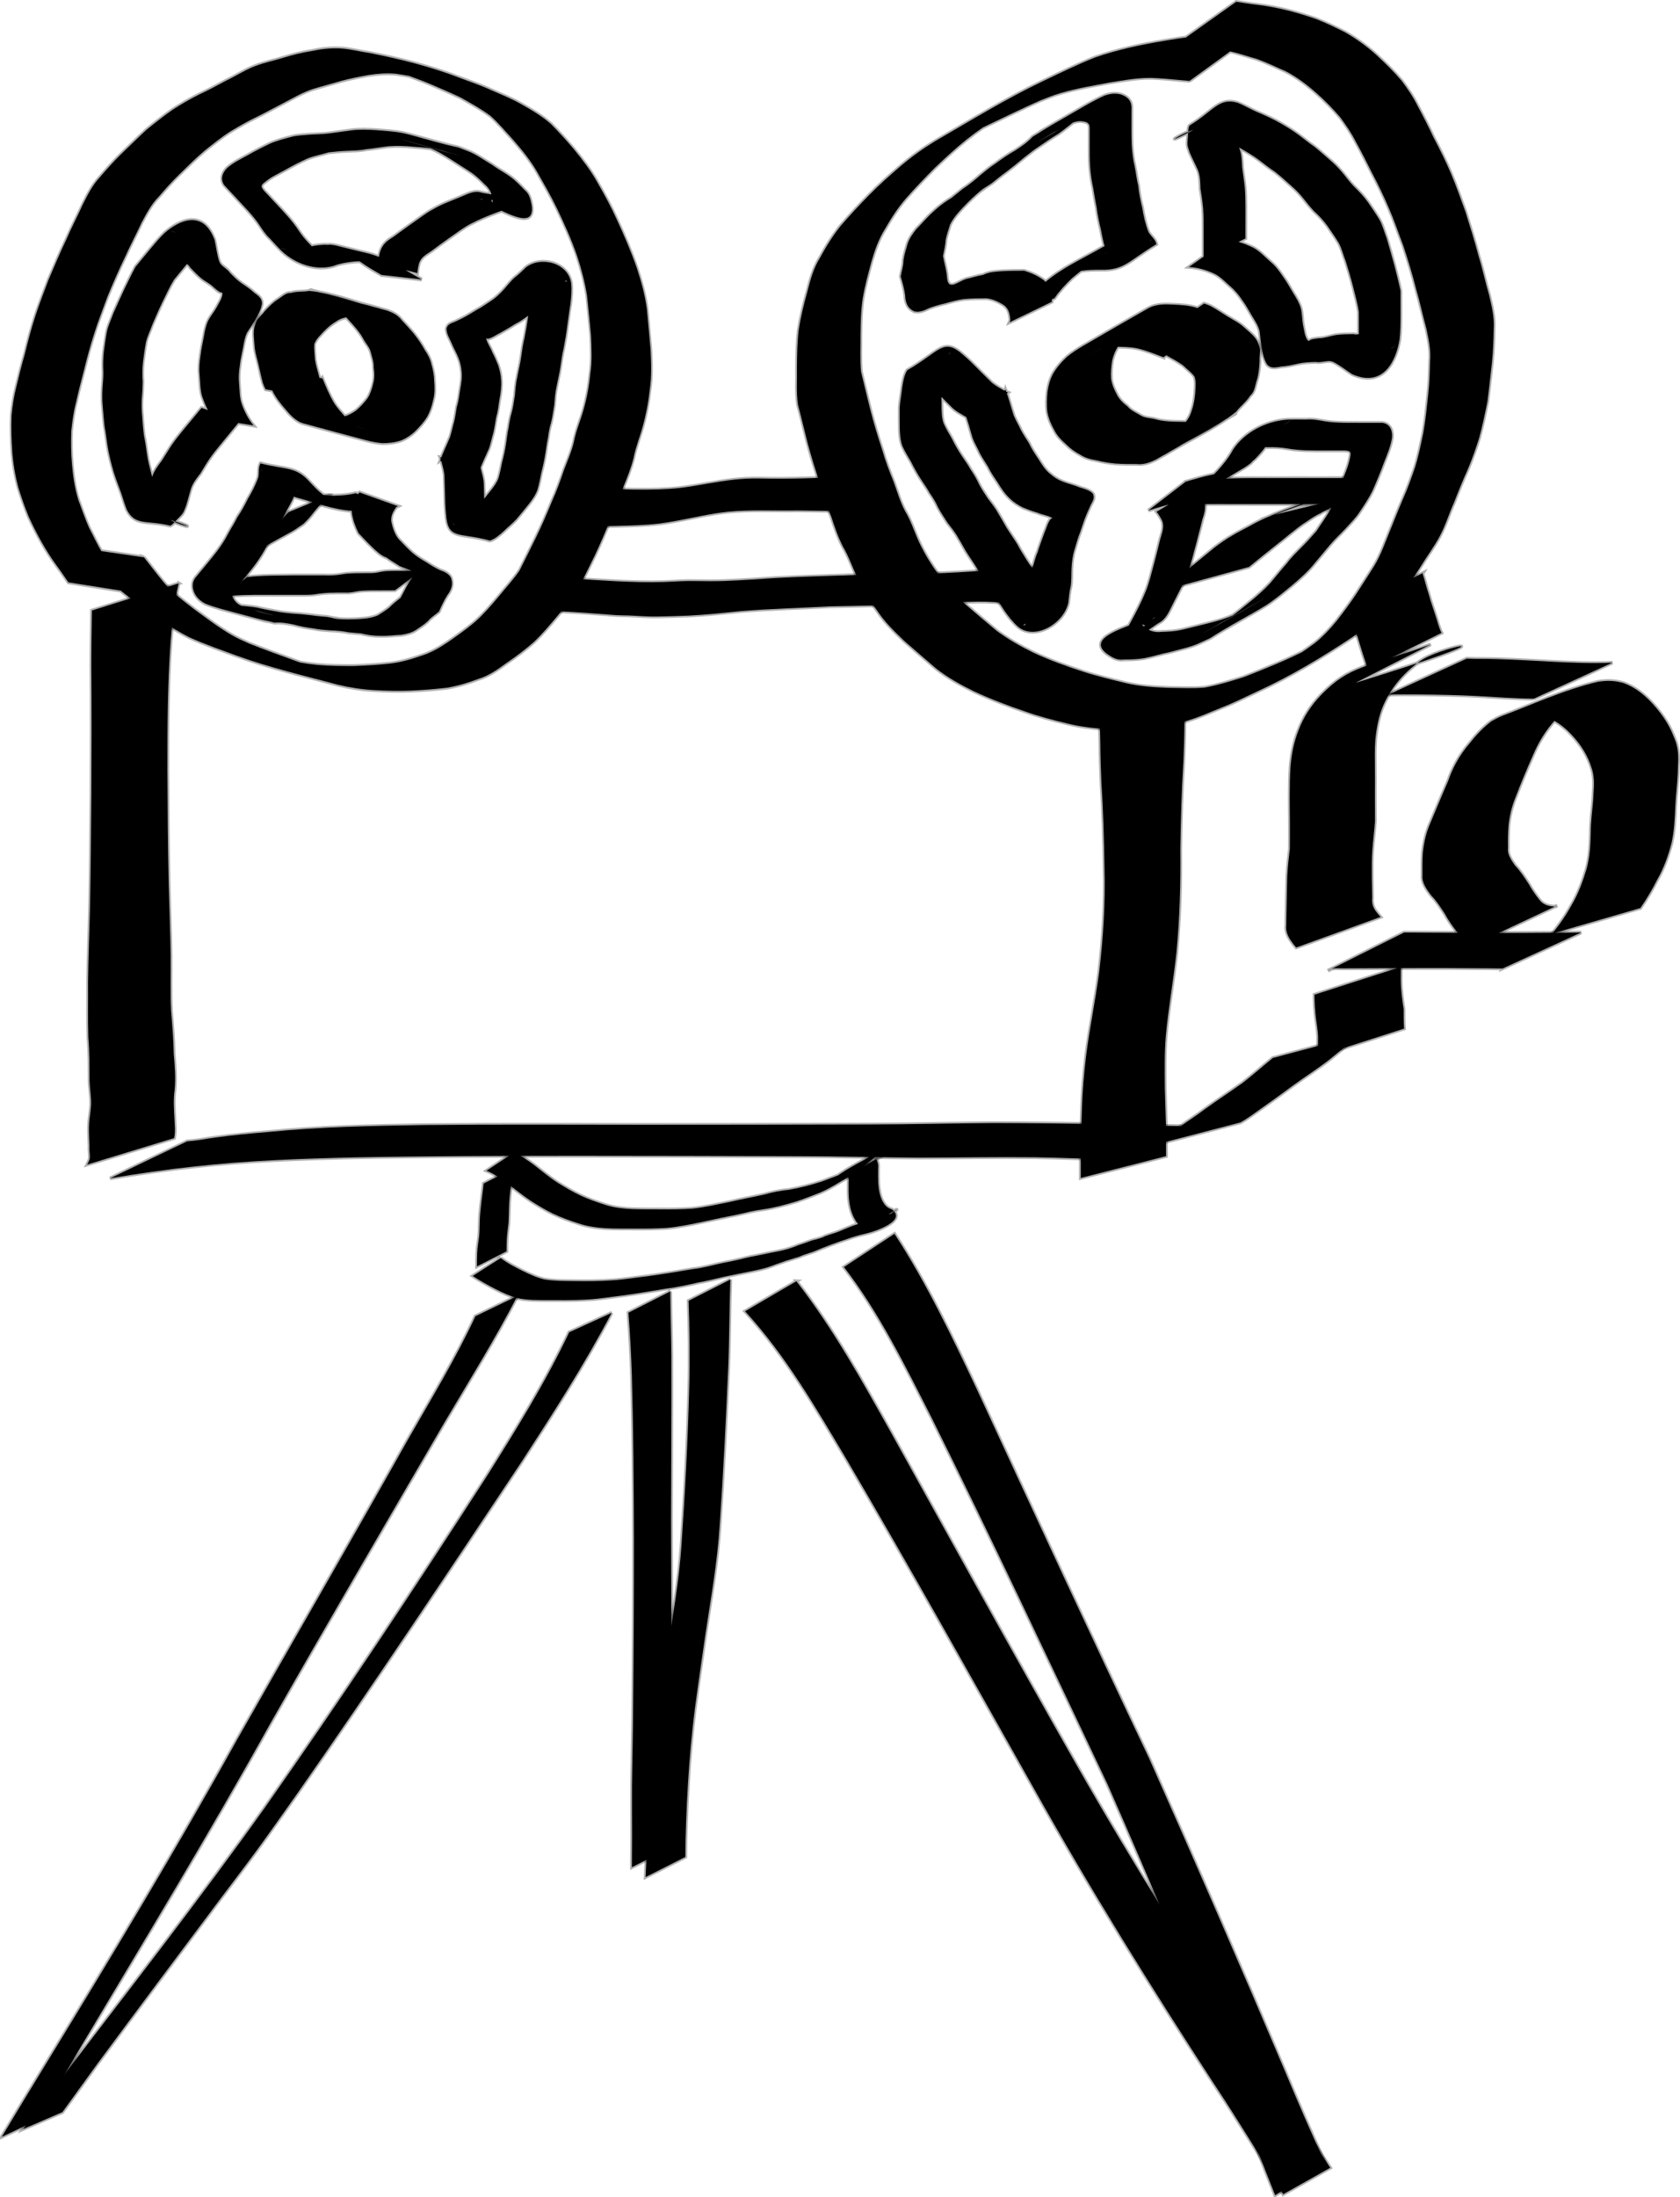 <?xml version="1.0" encoding="UTF-8" standalone="no"?>
<!-- Created with Inkscape (http://www.inkscape.org/) -->

<svg
   xmlns:dc="http://purl.org/dc/elements/1.1/"
   xmlns:cc="http://creativecommons.org/ns#"
   xmlns:rdf="http://www.w3.org/1999/02/22-rdf-syntax-ns#"
   xmlns:svg="http://www.w3.org/2000/svg"
   xmlns="http://www.w3.org/2000/svg"
   xmlns:sodipodi="http://sodipodi.sourceforge.net/DTD/sodipodi-0.dtd"
   xmlns:inkscape="http://www.inkscape.org/namespaces/inkscape"
   width="94.762"
   height="123.875"
   id="svg2826"
   version="1.1"
   inkscape:version="0.47 r22583"
   sodipodi:docname="pictures (copia).svg"
   inkscape:export-filename="/home/maikel/Documentos/perellonieto.com/images/videos.png"
   inkscape:export-xdpi="90"
   inkscape:export-ydpi="90">
  <defs
     id="defs2828">
    <inkscape:perspective
       sodipodi:type="inkscape:persp3d"
       inkscape:vp_x="0 : 526.18109 : 1"
       inkscape:vp_y="0 : 1000 : 0"
       inkscape:vp_z="744.09448 : 526.18109 : 1"
       inkscape:persp3d-origin="372.04724 : 350.78739 : 1"
       id="perspective2833" />
    <inkscape:perspective
       id="perspective3167"
       inkscape:persp3d-origin="0.5 : 0.33333333 : 1"
       inkscape:vp_z="1 : 0.5 : 1"
       inkscape:vp_y="0 : 1000 : 0"
       inkscape:vp_x="0 : 0.5 : 1"
       sodipodi:type="inkscape:persp3d" />
  </defs>
  <sodipodi:namedview
     id="base"
     pagecolor="#ffffff"
     bordercolor="#666666"
     borderopacity="1.0"
     inkscape:pageopacity="0.0"
     inkscape:pageshadow="2"
     inkscape:zoom="3.959798"
     inkscape:cx="48.526019"
     inkscape:cy="59.049033"
     inkscape:document-units="px"
     showgrid="false"
     inkscape:window-width="1440"
     inkscape:window-height="875"
     inkscape:window-x="0"
     inkscape:window-y="0"
     inkscape:window-maximized="1"
     inkscape:current-layer="layer1" />
  <g
     inkscape:groupmode="layer"
     id="layer1"
     inkscape:label="Capa"
     transform="translate(-270.289,-576.12)">
    <path
       style="fill:#000000;fill-opacity:1;stroke:#000000;stroke-width:0.2;stroke-miterlimit:4;stroke-opacity:0.31;stroke-dasharray:none"
       id="path2868"
       d="m 357.84,628.76 c 0.432,-0.522 0.797,-1.06 1.101,-1.616 0.385,-0.651 0.627,-1.325 0.833,-2.006 0.19,-0.677 0.226,-1.366 0.242,-2.052 -0.002,-0.616 0.086,-1.231 0.137,-1.846 0.014,-0.456 0.08,-0.915 0.016,-1.371 -0.044,-0.309 -0.081,-0.376 -0.183,-0.683 -0.248,-0.675 -0.688,-1.305 -1.288,-1.883 -0.364,-0.32 -0.751,-0.641 -1.363,-0.767 -0.189,-0.004 -0.405,-0.051 -0.594,-0.028 -0.136,0.017 -0.48,0.125 -0.609,0.166 -1.611,0.582 -3.683,1.326 3.975,-1.44 0.077,-0.028 -0.152,0.058 -0.226,0.089 -0.141,0.059 -0.277,0.123 -0.417,0.183 -0.612,0.302 -1.02,0.734 -1.402,1.153 -0.6,0.64 -1.001,1.334 -1.308,2.048 -0.347,0.788 -0.679,1.579 -0.984,2.374 -0.211,0.521 -0.338,1.052 -0.391,1.588 -0.033,0.421 -0.036,0.843 -0.029,1.265 -0.048,0.355 0.173,0.669 0.394,0.985 0.314,0.33 0.536,0.685 0.77,1.039 0.18,0.321 0.392,0.633 0.638,0.935 0.165,0.196 0.38,0.299 0.721,0.333 0.197,0.01 0.115,0.03 0.25,-0.054 0,0 -4.392,2.069 -4.392,2.069 l 0,0 c -0.265,-0.049 -0.136,-0.023 -0.388,-0.076 -0.411,-0.123 -0.722,-0.311 -0.927,-0.57 -0.239,-0.314 -0.456,-0.632 -0.634,-0.962 -0.233,-0.35 -0.447,-0.703 -0.766,-1.028 -0.264,-0.351 -0.526,-0.719 -0.493,-1.117 0.004,-0.43 -0.01,-0.86 0.024,-1.289 0.06,-0.563 0.177,-1.122 0.421,-1.667 0.334,-0.792 0.659,-1.586 1.006,-2.377 0.251,-0.734 0.634,-1.448 1.201,-2.11 0.348,-0.443 0.737,-0.876 1.24,-1.257 0.151,-0.09 0.446,-0.247 0.623,-0.312 1.561,-0.58 3.471,-1.468 5.388,-1.916 0.535,-0.079 0.953,-0.07 1.459,0.079 0.617,0.233 1.052,0.586 1.437,0.964 0.603,0.62 1.074,1.283 1.351,1.992 0.139,0.352 0.166,0.372 0.232,0.727 0.087,0.466 0.025,0.933 0.02,1.4 -0.026,0.614 -0.108,1.225 -0.137,1.839 -0.03,0.702 -0.06,1.406 -0.217,2.102 -0.183,0.695 -0.423,1.387 -0.804,2.051 -0.274,0.546 -0.589,1.079 -0.951,1.604 0,0 -4.976,1.443 -4.976,1.443 z" />
    <path
       style="fill:#000000;fill-opacity:1;stroke:#000000;stroke-width:0.2;stroke-miterlimit:4;stroke-opacity:0.31;stroke-dasharray:none"
       id="path2872"
       d="m 356.807,615.513 c -1.087,-0.004 -2.163,-0.094 -3.246,-0.151 -1.061,-0.054 -2.124,-0.075 -3.188,-0.085 -0.593,6.3e-4 -1.186,-0.011 -1.778,0.009 0,0 4.426,-2.03 4.426,-2.03 l 0,0 c 0.575,0.022 1.153,0.007 1.729,0.027 1.034,0.031 2.065,0.094 3.097,0.147 1.128,0.056 2.257,0.105 3.388,0.053 0,0 -4.428,2.03 -4.428,2.03 z" />
    <path
       style="fill:#000000;fill-opacity:1;stroke:#000000;stroke-width:0.2;stroke-miterlimit:4;stroke-opacity:0.31;stroke-dasharray:none"
       id="path2874"
       d="m 355.04,630.727 c -0.563,-0.014 -1.126,-0.008 -1.689,-0.014 -0.945,-0.009 -1.891,-0.013 -2.836,-0.01 -0.846,0.003 -1.691,0.007 -2.537,0.009 -0.607,0.003 -1.215,0.006 -1.822,0.008 -0.391,0.014 -0.678,-0.069 -0.966,0.131 0,0 4.295,-2.151 4.295,-2.151 l 0,0 c 0.357,-0.007 0.715,0.004 1.072,0.003 0.596,0.003 1.192,0.004 1.788,0.008 0.833,0.002 1.666,0.005 2.499,0.009 0.96,0.003 1.92,-0.002 2.88,-0.01 0.583,-0.006 1.166,-5.1e-4 1.749,-0.014 0,0 -4.434,2.033 -4.434,2.033 z" />
    <path
       style="fill:#000000;fill-opacity:1;stroke:#000000;stroke-width:0.2;stroke-miterlimit:4;stroke-opacity:0.31;stroke-dasharray:none"
       id="path2876"
       d="m 346.737,614.624 c 9.507,-2.936 5.153,-2.102 3.867,-1.362 -0.346,0.199 -0.614,0.439 -0.887,0.677 -0.631,0.589 -1.082,1.237 -1.388,1.919 -0.281,0.645 -0.396,1.309 -0.463,1.974 -0.038,0.528 -0.029,1.057 -0.024,1.586 0.008,0.49 -3e-5,0.981 -2.9e-4,1.471 -0.002,0.516 9.2e-4,1.031 0.005,1.547 -0.04,0.525 -0.107,1.049 -0.147,1.574 -0.042,0.533 -0.033,1.067 -0.031,1.601 0.002,0.375 0.02,0.75 0.021,1.125 -0.027,0.262 0.019,0.508 0.194,0.748 0.081,0.116 0.176,0.226 0.274,0.337 0,0 -4.755,1.723 -4.755,1.723 l 0,0 c -0.102,-0.119 -0.2,-0.238 -0.282,-0.364 -0.197,-0.28 -0.32,-0.576 -0.28,-0.884 5e-5,-0.38 0.017,-0.76 0.021,-1.14 0.007,-0.539 0.023,-1.077 0.035,-1.616 0.026,-0.52 0.084,-1.04 0.146,-1.559 0.004,-0.516 0.006,-1.032 0.003,-1.549 -0.002,-0.489 -0.013,-0.979 -0.01,-1.468 0.003,-0.538 0.008,-1.077 0.046,-1.615 0.055,-0.688 0.185,-1.374 0.45,-2.044 0.275,-0.726 0.672,-1.372 1.287,-2.013 1.625,-1.665 2.507,-1.521 6.176,-2.839 0,0 -4.255,2.172 -4.255,2.172 z" />
    <path
       style="fill:#000000;fill-opacity:1;stroke:#000000;stroke-width:0.2;stroke-miterlimit:4;stroke-opacity:0.31;stroke-dasharray:none"
       id="path2878"
       d="m 347.415,613.878 c -0.023,-0.182 -0.08,-0.353 -0.133,-0.525 -0.064,-0.179 -0.122,-0.359 -0.176,-0.541 -0.058,-0.197 -0.125,-0.391 -0.181,-0.588 -0.052,-0.191 -0.13,-0.375 -0.19,-0.563 -0.05,-0.165 -0.104,-0.329 -0.164,-0.491 -0.043,-0.112 -0.083,-0.225 -0.122,-0.339 -0.032,-0.097 -0.063,-0.194 -0.094,-0.291 -0.005,-0.017 -0.01,-0.034 -0.015,-0.051 0,0 4.219,-2.066 4.219,-2.066 l 0,0 c -0.009,0.015 -0.018,0.03 -0.026,0.045 0.031,0.097 0.062,0.194 0.091,0.292 0.035,0.116 0.067,0.233 0.098,0.351 0.045,0.167 0.097,0.333 0.151,0.497 0.06,0.19 0.104,0.385 0.172,0.573 0.069,0.193 0.126,0.389 0.192,0.583 0.061,0.18 0.119,0.361 0.17,0.544 0.056,0.168 0.107,0.338 0.192,0.496 0,0 -4.185,2.075 -4.185,2.075 z" />
    <path
       style="fill:#000000;fill-opacity:1;stroke:#000000;stroke-width:0.2;stroke-miterlimit:4;stroke-opacity:0.31;stroke-dasharray:none"
       id="path2880"
       d="m 318.046,604.918 c -0.925,0.022 -1.849,-0.01 -2.774,-0.017 -1.321,0.026 -2.643,-0.058 -3.964,0.076 -0.218,0.022 -0.436,0.059 -0.655,0.088 -1.056,0.169 -2.107,0.436 -3.164,0.573 -0.813,0.095 -1.627,0.112 -2.441,0.136 -0.462,0.003 -0.923,0.029 -1.385,0.058 -0.249,0.022 -0.498,-0.007 -0.747,-0.025 -0.237,-0.012 -0.473,-0.01 -0.71,-0.004 0,0 1.196,-2.112 1.196,-2.112 l 0,0 c 0.238,0.005 0.476,0.008 0.715,-0.004 0.258,-0.017 0.516,-0.046 0.773,-0.021 0.439,0.035 0.878,0.064 1.317,0.06 0.802,0.008 1.603,-0.005 2.404,-0.09 1.038,-0.126 2.072,-0.361 3.11,-0.474 0.213,-0.017 0.427,-0.042 0.64,-0.052 0.539,-0.026 0.911,-0.004 1.455,-6.9e-4 0.83,0.005 1.661,-0.007 2.491,-0.039 0.59,-0.03 0.9,-0.039 1.479,-0.095 0.44,-0.043 0.885,-0.083 1.322,-0.228 0.055,-0.018 0.109,-0.047 0.163,-0.071 0,0 -1.227,2.243 -1.227,2.243 z" />
    <path
       style="fill:#000000;fill-opacity:1;stroke:#000000;stroke-width:0.2;stroke-miterlimit:4;stroke-opacity:0.31;stroke-dasharray:none"
       id="path2886"
       d="m 344.611,635.683 c 0.03,-0.372 0.02,-0.744 0.025,-1.116 -0.017,-0.414 -0.1,-0.825 -0.143,-1.237 -0.032,-0.296 -0.048,-0.593 -0.056,-0.889 -0.003,-0.159 -0.002,-0.08 -0.003,-0.237 0,0 4.872,-1.567 4.872,-1.567 l 0,0 c -10e-4,0.157 -6.1e-4,0.078 -0.002,0.236 -0.003,0.295 -0.007,0.59 0.01,0.885 0.031,0.42 0.08,0.839 0.149,1.257 0.005,0.367 -0.005,0.734 0.025,1.1 0,0 -4.877,1.568 -4.877,1.568 z" />
    <path
       style="fill:#000000;fill-opacity:1;stroke:#000000;stroke-width:0.2;stroke-miterlimit:4;stroke-opacity:0.31;stroke-dasharray:none"
       id="path2888"
       d="m 335.719,609.456 c 0.564,-0.448 1.143,-0.889 1.702,-1.339 0.472,-0.375 0.922,-0.762 1.391,-1.138 0.322,-0.239 0.65,-0.478 1.023,-0.685 0.292,-0.181 0.622,-0.335 0.929,-0.505 1.6,-0.922 3.97,-1.571 5.622,-2.177 -15.211,5.507 11.137,-4.001 -4.181,1.523 0,0 5.121,-1.241 5.121,-1.241 l 0,0 c -15.934,5.75 10.911,-3.972 -5.198,1.889 7.996,-2.941 5.331,-2.057 3.684,-1.296 -0.294,0.178 -0.588,0.357 -0.927,0.5 -0.409,0.26 0.114,-0.063 -0.341,0.186 -0.263,0.144 -0.484,0.318 -0.734,0.471 -0.521,0.363 -0.972,0.765 -1.463,1.145 -0.542,0.43 -1.08,0.861 -1.61,1.297 0,0 -5.017,1.373 -5.017,1.373 z" />
    <path
       style="fill:#000000;fill-opacity:1;stroke:#000000;stroke-width:0.2;stroke-miterlimit:4;stroke-opacity:0.31;stroke-dasharray:none"
       id="path2890"
       d="m 326.808,610.104 c -1.196,-0.132 -2.397,-0.018 -3.594,0.035 -2.034,0.094 -4.069,0.133 -6.105,0.169 -1.663,0.09 -3.329,0.133 -4.99,0.265 -0.998,0.101 -1.995,0.208 -2.995,0.258 -0.555,0.025 -1.111,0.036 -1.666,0.049 -0.569,0.017 -1.138,-0.035 -1.707,-0.058 -0.236,-0.006 -0.472,-0.007 -0.707,-0.019 -0.098,-0.005 -1.699,-0.128 -1.743,-0.131 -0.926,-0.065 -1.852,-0.106 -2.779,-0.139 -0.251,-0.004 -0.503,-0.009 -0.754,-0.013 0,0 1.933,-1.837 1.933,-1.837 l 0,0 c 0.239,0.017 0.477,0.034 0.716,0.051 1.767,0.108 3.536,0.25 5.305,0.202 0.608,-0.023 1.216,-0.072 1.825,-0.055 0.535,0.011 1.071,0.013 1.606,-0.004 0.966,-0.036 1.931,-0.104 2.896,-0.168 1.64,-0.09 3.282,-0.116 4.923,-0.185 2.034,-0.009 4.069,-0.041 6.1,-0.179 1.286,-0.096 2.571,-0.207 3.858,-0.271 0,0 -2.122,2.03 -2.122,2.03 z" />
    <path
       style="fill:#000000;fill-opacity:1;stroke:#000000;stroke-width:0.2;stroke-miterlimit:4;stroke-opacity:0.31;stroke-dasharray:none"
       id="path2894"
       d="m 347.115,634.429 c -0.665,0.446 -1.229,0.946 -1.829,1.426 -0.661,0.514 -1.402,0.984 -2.089,1.484 -0.467,0.34 -0.923,0.685 -1.403,1.018 -0.318,0.227 -0.634,0.455 -0.955,0.68 -0.187,0.129 -0.379,0.256 -0.589,0.37 0,0 -5.055,1.319 -5.055,1.319 l 0,0 c 0.187,-0.133 0.412,-0.244 0.624,-0.361 0.33,-0.222 0.634,-0.459 0.972,-0.675 0.47,-0.353 0.999,-0.674 1.46,-1.032 0.695,-0.502 1.429,-0.981 2.13,-1.48 0.59,-0.458 1.131,-0.938 1.703,-1.405 0,0 5.032,-1.344 5.032,-1.344 z" />
    <path
       style="fill:#000000;fill-opacity:1;stroke:#000000;stroke-width:0.2;stroke-miterlimit:4;stroke-opacity:0.31;stroke-dasharray:none"
       id="path2896"
       d="m 280.369,609.008 c -0.264,1.094 -0.361,2.202 -0.457,3.306 -0.174,2.391 -0.181,4.786 -0.181,7.179 0.013,2.177 0.024,4.355 0.076,6.532 0.032,1.317 0.09,2.634 0.107,3.951 0.013,1.048 -0.028,2.096 0.026,3.144 0.067,0.81 0.135,1.619 0.149,2.43 0.058,0.666 0.113,1.33 0.052,1.996 -0.081,0.551 -0.041,1.104 -0.013,1.655 0.013,0.364 0.063,0.726 -0.019,1.088 0,0 -4.901,1.492 -4.901,1.492 l 0,0 c 0.034,-0.068 0.127,-0.247 0.138,-0.315 0.039,-0.235 -0.036,-0.477 -0.012,-0.713 -0.018,-0.564 -0.065,-1.131 0.023,-1.693 0.014,-0.111 0.065,-0.514 0.069,-0.626 0.017,-0.451 -0.071,-0.903 -0.086,-1.353 -0.006,-0.817 0.006,-1.633 -0.067,-2.449 -0.036,-1.052 -0.008,-2.105 -0.017,-3.157 0.017,-1.34 0.074,-2.679 0.105,-4.019 0.05,-2.194 0.058,-4.388 0.081,-6.583 0.015,-2.376 0.018,-4.753 -0.001,-7.129 -0.002,-1.068 0.017,-2.135 0.033,-3.203 0,0 4.897,-1.532 4.897,-1.532 z" />
    <path
       style="fill:#000000;fill-opacity:1;stroke:#000000;stroke-width:0.2;stroke-miterlimit:4;stroke-opacity:0.31;stroke-dasharray:none"
       id="path2900"
       d="m 280.845,640.472 c 0.122,-0.011 0.245,-0.02 0.367,-0.034 0.701,-0.083 0.464,-0.075 1.242,-0.182 0.964,-0.134 1.936,-0.225 2.914,-0.306 2.921,-0.295 5.881,-0.351 8.833,-0.397 4.112,-0.041 8.225,-0.018 12.337,-0.016 4.224,-0.003 8.448,-0.003 12.671,-0.017 2.391,-2.4e-4 4.781,-0.066 7.172,-0.08 2.121,0.01 4.242,0.017 6.36,0.077 1.669,0.051 3.339,0.086 5.009,0.109 0,0 -4.201,1.908 -4.201,1.908 l 0,0 c -1.623,-0.07 -3.247,-0.133 -4.874,-0.164 -2.185,-0.021 -4.369,0.017 -6.554,0.023 -2.274,-0.014 -4.546,-0.082 -6.82,-0.082 -4.193,-0.017 -8.386,-0.02 -12.579,-0.025 -4.159,0.004 -8.319,0.014 -12.477,0.092 -3.004,0.074 -6.013,0.175 -8.978,0.511 -1.61,0.172 -3.195,0.402 -4.772,0.67 0,0 4.349,-2.087 4.349,-2.087 z" />
    <path
       style="fill:#000000;fill-opacity:1;stroke:#000000;stroke-width:0.2;stroke-miterlimit:4;stroke-opacity:0.31;stroke-dasharray:none"
       id="path2902"
       d="m 337.166,615.49 c -0.057,0.455 -0.055,0.91 -0.065,1.366 -0.005,0.732 -0.028,1.464 -0.06,2.196 -0.106,1.645 -0.149,3.29 -0.175,4.936 0.02,1.943 -0.032,3.886 -0.218,5.826 -0.167,1.569 -0.458,3.134 -0.6,4.704 -0.083,0.987 -0.063,1.974 -0.057,2.961 0.014,0.583 0.033,1.167 0.053,1.75 0.021,0.379 0.018,0.757 0.018,1.136 0.003,0.314 -0.006,0.628 3e-5,0.942 0,0 -4.812,1.23 -4.812,1.23 l 0,0 c 0.006,-0.314 -0.003,-0.628 -2.5e-4,-0.942 -3e-4,-0.381 -0.004,-0.763 0.014,-1.144 0.015,-0.593 0.028,-1.186 0.05,-1.778 0.029,-1.008 0.117,-2.015 0.237,-3.021 0.202,-1.582 0.532,-3.158 0.741,-4.739 0.227,-1.942 0.351,-3.887 0.297,-5.832 -0.025,-1.616 -0.068,-3.231 -0.175,-4.846 -0.032,-0.722 -0.055,-1.443 -0.06,-2.165 -0.01,-0.444 -0.007,-0.889 -0.065,-1.333 0,0 4.877,-1.247 4.877,-1.247 z" />
    <g
       transform="matrix(-0.624,-0.669,0.587,-0.711,186.804,1295.856)"
       id="g2936-9"
       style="fill:#000000">
      <path
         transform="translate(268.258,575.082)"
         d="m 136.956,11.732 c -0.607,-0.05 -1.213,-0.119 -1.823,-0.155 -0.911,-0.071 -1.818,0.109 -2.716,0.249 -0.916,0.174 -1.843,0.327 -2.739,0.591 -0.44,0.13 -0.732,0.255 -1.155,0.421 -0.988,0.437 -1.958,0.912 -2.934,1.376 -1.466,0.694 -5.333,2.978 0.726,-0.512 -0.672,0.397 -1.315,0.841 -1.927,1.325 -0.629,0.504 -1.22,1.054 -1.805,1.608 -0.553,0.558 -1.099,1.122 -1.616,1.712 -0.463,0.528 -0.841,1.121 -1.19,1.728 -0.35,0.56 -0.571,1.175 -0.754,1.806 -0.19,0.7 -0.383,1.4 -0.503,2.116 -0.104,0.681 -0.117,1.371 -0.125,2.058 0.009,0.687 -0.037,1.377 0.029,2.062 0.167,0.7 0.334,1.4 0.51,2.098 0.196,0.779 0.428,1.544 0.681,2.305 0.176,0.619 0.405,1.22 0.648,1.816 0.204,0.556 0.366,1.126 0.645,1.65 0.336,0.55 0.52,1.17 0.793,1.751 0.305,0.648 0.672,1.261 1.104,1.832 0.408,0.631 0.954,1.136 1.487,1.656 0.591,0.505 1.179,1.015 1.779,1.51 0.642,0.472 1.335,0.871 2.049,1.221 0.923,0.434 1.882,0.776 2.851,1.09 0.78,0.253 1.577,0.44 2.373,0.636 0.791,0.188 1.604,0.241 2.414,0.27 0.688,0.004 1.379,0.047 2.065,-0.017 0.74,-0.136 1.458,-0.359 2.176,-0.583 0.65,-0.247 1.293,-0.517 1.936,-0.784 0.661,-0.275 1.297,-0.605 1.952,-0.895 0.115,-0.051 0.232,-0.098 0.345,-0.153 0.115,-0.057 0.225,-0.122 0.337,-0.184 1.969,-1.09 -4.284,2.563 -2.456,1.404 0.098,-0.062 0.195,-0.127 0.293,-0.191 0.537,-0.367 1.082,-0.723 1.605,-1.108 0.466,-0.372 0.872,-0.808 1.248,-1.268 0.377,-0.486 0.746,-0.976 1.086,-1.49 0.347,-0.549 0.71,-1.088 1.05,-1.641 0.353,-0.592 0.579,-1.244 0.84,-1.879 0.251,-0.611 0.488,-1.227 0.749,-1.833 0.26,-0.579 0.473,-1.177 0.681,-1.777 0.207,-0.654 0.341,-1.326 0.48,-1.996 0.125,-0.708 0.195,-1.426 0.272,-2.14 0.072,-0.621 0.09,-1.246 0.103,-1.871 0.06,-0.627 -0.077,-1.232 -0.203,-1.841 -0.2,-0.72 -0.353,-1.45 -0.561,-2.168 -0.215,-0.847 -0.469,-1.685 -0.743,-2.515 -0.27,-0.704 -0.509,-1.421 -0.811,-2.112 -0.29,-0.683 -0.613,-1.348 -0.96,-2.005 -0.289,-0.584 -0.585,-1.163 -0.901,-1.733 -0.247,-0.496 -0.563,-0.948 -0.889,-1.394 -0.427,-0.495 -0.885,-0.969 -1.379,-1.397 -0.522,-0.457 -1.072,-0.871 -1.687,-1.192 -0.545,-0.234 -1.073,-0.497 -1.633,-0.695 -0.526,-0.146 -1.04,-0.332 -1.575,-0.44 -0.562,-0.159 -1.14,-0.234 -1.721,-0.274 -0.387,-0.076 -0.777,-0.132 -1.17,-0.166 0,0 3.303,-2.344 3.303,-2.344 l 0,0 c 0.386,0.052 0.769,0.126 1.157,0.167 0.588,0.07 1.168,0.179 1.743,0.323 0.542,0.136 1.079,0.301 1.608,0.484 0.562,0.223 1.107,0.48 1.645,0.756 0.625,0.36 1.209,0.78 1.744,1.264 0.501,0.462 0.989,0.942 1.432,1.461 0.344,0.457 0.66,0.93 0.915,1.443 0.309,0.576 0.607,1.156 0.883,1.75 0.352,0.665 0.687,1.336 0.981,2.029 0.302,0.706 0.549,1.434 0.816,2.153 0.262,0.836 0.526,1.673 0.748,2.521 0.225,0.722 0.377,1.46 0.589,2.185 0.151,0.63 0.304,1.267 0.26,1.919 -0.01,0.639 -0.035,1.277 -0.101,1.913 -0.086,0.724 -0.158,1.448 -0.253,2.17 -0.136,0.684 -0.279,1.365 -0.462,2.039 -0.19,0.613 -0.405,1.22 -0.657,1.81 -0.273,0.603 -0.521,1.217 -0.76,1.834 -0.287,0.633 -0.482,1.303 -0.813,1.916 -0.306,0.578 -0.705,1.103 -1.045,1.661 -0.327,0.528 -0.675,1.036 -1.066,1.519 -0.357,0.495 -0.758,0.951 -1.216,1.357 -0.491,0.438 -1.069,0.76 -1.598,1.149 -1.726,1.141 -3.508,2.216 -5.393,3.073 -0.653,0.301 -1.294,0.631 -1.967,0.889 -0.646,0.262 -1.284,0.551 -1.953,0.751 -0.733,0.22 -1.474,0.443 -2.239,0.513 -0.695,0.023 -1.392,0.01 -2.087,-0.023 -0.823,-0.055 -1.647,-0.132 -2.448,-0.337 -0.801,-0.191 -1.598,-0.4 -2.374,-0.676 -0.978,-0.333 -1.945,-0.698 -2.883,-1.134 -0.744,-0.367 -1.475,-0.769 -2.129,-1.284 -0.598,-0.51 -1.19,-1.026 -1.783,-1.541 -0.555,-0.53 -1.106,-1.061 -1.533,-1.704 -0.44,-0.597 -0.82,-1.231 -1.14,-1.901 -0.28,-0.573 -0.476,-1.181 -0.804,-1.729 -0.277,-0.54 -0.469,-1.108 -0.658,-1.683 -0.255,-0.603 -0.477,-1.221 -0.643,-1.855 -0.247,-0.771 -0.492,-1.542 -0.699,-2.325 -0.185,-0.712 -0.347,-1.43 -0.539,-2.141 -0.103,-0.697 -0.043,-1.405 -0.057,-2.108 0.007,-0.705 0.015,-1.412 0.1,-2.113 0.115,-0.73 0.288,-1.445 0.49,-2.156 0.164,-0.653 0.341,-1.312 0.702,-1.889 0.34,-0.634 0.725,-1.246 1.171,-1.811 0.518,-0.601 1.058,-1.181 1.615,-1.747 0.565,-0.574 1.169,-1.114 1.781,-1.636 0.604,-0.517 1.251,-0.978 1.93,-1.393 2.007,-1.161 3.99,-2.387 6.087,-3.386 0.973,-0.463 1.941,-0.941 2.943,-1.338 1.275,-0.444 2.597,-0.718 3.927,-0.941 0.939,-0.153 1.882,-0.329 2.837,-0.228 0.615,0.045 1.23,0.128 1.848,0.104 0,0 -3.29,2.39 -3.29,2.39 z"
         id="path2924-9"
         style="fill:#000000;fill-opacity:1;stroke:#000000;stroke-width:0.219;stroke-miterlimit:4;stroke-opacity:0.31;stroke-dasharray:none" />
      <path
         d="m 403.74,602.395 c -0.483,-0.191 -0.966,-0.382 -1.472,-0.502 -0.415,-0.086 -0.841,-0.087 -1.264,-0.09 -0.188,0.033 -0.402,-0.041 -0.588,0.002 -0.139,0.032 -0.375,0.179 -0.499,0.253 -1.32,0.766 0.544,-0.316 3.062,-1.757 0.079,-0.045 -0.157,0.093 -0.234,0.141 -0.234,0.143 -0.463,0.295 -0.693,0.444 -0.332,0.225 -0.586,0.524 -0.829,0.837 -0.181,0.254 -0.3,0.543 -0.373,0.844 -0.058,0.341 -0.084,0.691 -0.063,1.036 0.04,0.299 0.16,0.587 0.303,0.85 0.137,0.297 0.371,0.523 0.627,0.718 0.197,0.239 0.481,0.344 0.732,0.503 0.26,0.162 0.571,0.138 0.855,0.22 0.337,0.095 0.686,0.119 1.033,0.133 0.39,0.011 0.78,0.011 1.17,0.01 0.067,-2.5e-4 0.136,0.015 0.201,-7.4e-4 0.055,-0.013 0.098,-0.057 0.147,-0.084 0.207,-0.113 0.419,-0.209 0.625,-0.325 -6.892,3.959 -1.684,0.97 0.384,-0.229 1.093,-0.633 -2.187,1.265 -3.284,1.892 -0.057,0.032 0.108,-0.073 0.162,-0.109 0.364,-0.239 -0.04,0.032 0.329,-0.217 0.307,-0.226 0.561,-0.517 0.823,-0.792 0.208,-0.231 0.356,-0.464 0.44,-0.762 0.116,-0.32 0.169,-0.654 0.199,-0.992 0.011,-0.317 0.069,-0.639 -0.044,-0.941 -0.178,-0.24 -0.427,-0.418 -0.642,-0.627 -0.28,-0.204 -0.589,-0.371 -0.892,-0.538 -0.305,-0.206 -0.598,-0.426 -0.94,-0.566 -0.217,-0.062 -0.108,-0.036 -0.329,-0.078 0,0 3.344,-2.3 3.344,-2.3 l 0,0 c 0.248,0.083 0.125,0.036 0.369,0.14 0.334,0.177 0.641,0.396 0.964,0.591 0.32,0.195 0.663,0.361 0.939,0.62 0.263,0.242 0.564,0.456 0.737,0.777 0.041,0.099 0.118,0.275 0.136,0.377 0.04,0.235 -0.032,0.489 -0.011,0.726 -0.018,0.362 -0.047,0.726 -0.154,1.075 -0.107,0.313 -0.113,0.661 -0.385,0.893 -0.212,0.342 -0.544,0.578 -0.785,0.901 -1.222,0.977 -3.054,1.784 -4.122,2.47 -0.128,0.082 9.52,-5.512 -0.397,0.222 -0.351,0.17 -0.694,0.298 -1.092,0.255 -0.397,-0.002 -0.795,0.002 -1.191,-0.028 -0.362,-0.033 -0.719,-0.092 -1.071,-0.183 -0.329,-0.051 -0.647,-0.135 -0.928,-0.322 -0.281,-0.152 -0.541,-0.331 -0.766,-0.56 -0.275,-0.247 -0.542,-0.507 -0.7,-0.848 -0.176,-0.307 -0.317,-0.645 -0.378,-0.995 -0.054,-0.378 -0.029,-0.76 0.006,-1.139 0.048,-0.35 0.141,-0.676 0.301,-0.992 0.215,-0.37 0.488,-0.69 0.803,-0.98 0.279,-0.228 0.594,-0.434 0.906,-0.615 1.222,-0.709 2.444,-1.418 3.671,-2.118 0.068,-0.038 0.141,-0.066 0.211,-0.099 0.41,-0.136 0.766,-0.133 1.194,-0.109 0.442,0.018 0.887,0.044 1.313,0.175 0.514,0.159 1.013,0.36 1.52,0.536 0,0 -3.381,2.253 -3.381,2.253 z"
         id="path2926-8"
         style="fill:#000000;fill-opacity:1;stroke:#000000;stroke-width:0.219;stroke-miterlimit:4;stroke-opacity:0.31;stroke-dasharray:none" />
      <path
         transform="translate(268.258,575.082)"
         d="m 126.907,25.047 c 0.289,-0.42 0.617,-0.812 0.974,-1.176 0.285,-0.28 0.603,-0.522 0.912,-0.774 0.951,-0.808 2.044,-1.298 3.151,-1.93 0.318,-0.201 0.68,-0.273 1.047,-0.314 0.36,-0.03 0.722,-0.027 1.083,-0.027 0.218,0.003 0.445,0.015 0.651,-0.07 0.041,-0.017 0.152,-0.094 0.113,-0.072 -0.74,0.422 -1.478,0.848 -2.217,1.272 0.141,0.191 -0.179,-0.194 -0.183,-0.2 -0.037,-0.06 -0.065,-0.125 -0.098,-0.187 -0.187,-0.464 -0.294,-0.959 -0.382,-1.45 -0.099,-0.414 -0.191,-0.828 -0.241,-1.252 -0.076,-0.362 -0.132,-0.727 -0.195,-1.092 -0.089,-0.402 -0.145,-0.81 -0.177,-1.22 -0.024,-0.366 -0.025,-0.733 -0.025,-1.1 -1.1e-4,-0.357 7.4e-4,-0.714 0.001,-1.071 6.5e-4,-0.305 -0.186,-0.347 -0.446,-0.38 -0.287,-0.032 -0.551,0.093 -0.805,0.206 -0.296,0.168 -0.594,0.337 -0.902,0.481 0.705,-0.404 1.41,-0.809 2.116,-1.211 0.099,-0.056 -0.194,0.12 -0.293,0.177 -0.804,0.467 -1.62,0.915 -2.414,1.399 -0.699,0.425 1.416,-0.82 2.127,-1.224 0.046,-0.026 -0.087,0.06 -0.131,0.089 -0.338,0.266 -0.666,0.542 -1.02,0.791 -0.371,0.226 -0.731,0.467 -1.087,0.715 -0.294,0.186 -0.561,0.409 -0.836,0.621 -0.33,0.28 -0.667,0.55 -1.012,0.81 -0.282,0.202 -0.547,0.425 -0.818,0.64 -1.417,0.947 -4.918,2.849 -0.431,0.295 0.049,-0.028 -0.095,0.061 -0.141,0.094 -0.124,0.089 -0.177,0.139 -0.295,0.239 -0.335,0.3 -0.654,0.618 -0.954,0.952 -0.211,0.234 -0.409,0.489 -0.541,0.776 -0.082,0.277 -0.181,0.547 -0.237,0.831 -0.02,0.311 -0.09,0.612 -0.153,0.916 0.056,0.326 0.151,0.648 0.2,0.979 0.038,0.18 0.002,0.499 0.183,0.623 0.041,0.029 0.155,0.018 0.194,0.017 0.255,-0.081 0.472,-0.23 0.722,-0.32 0.325,-0.069 0.636,-0.175 0.965,-0.23 0.332,-0.166 0.694,-0.185 1.057,-0.209 0.418,-0.024 0.838,-0.026 1.257,-0.027 0.398,0.121 0.783,0.292 1.116,0.541 0.303,0.268 0.402,0.634 0.454,1.02 -0.004,0.064 -0.007,0.127 -0.011,0.191 0,0 -2.385,1.156 -2.385,1.156 l 0,0 c 0.017,-0.039 0.034,-0.078 0.051,-0.118 -0.03,-0.314 -0.077,-0.62 -0.339,-0.83 -0.306,-0.203 -0.654,-0.374 -1.024,-0.406 -0.413,0.002 -0.827,0.005 -1.239,0.042 -0.36,0.041 -0.699,0.136 -1.046,0.236 -0.317,0.074 -0.634,0.16 -0.938,0.275 -0.257,0.124 -0.531,0.251 -0.822,0.187 -0.396,-0.163 -0.515,-0.509 -0.53,-0.919 -0.049,-0.361 -0.146,-0.703 -0.249,-1.051 0.051,-0.306 0.158,-0.597 0.157,-0.91 0.039,-0.304 0.132,-0.584 0.215,-0.876 0.095,-0.335 0.294,-0.609 0.508,-0.88 0.317,-0.32 0.604,-0.672 0.943,-0.972 0.857,-0.809 1.532,-1.027 2.818,-1.773 0.703,-0.408 -1.403,0.823 -2.107,1.231 -0.051,0.029 0.099,-0.064 0.148,-0.095 0.268,-0.228 0.547,-0.438 0.817,-0.662 0.359,-0.235 0.693,-0.51 1.014,-0.794 0.269,-0.221 0.539,-0.445 0.829,-0.633 0.355,-0.26 0.714,-0.514 1.1,-0.727 0.355,-0.235 0.713,-0.47 0.999,-0.789 1.484,-0.913 4.838,-2.802 0.42,-0.267 -0.099,0.057 0.192,-0.124 0.291,-0.181 0.806,-0.465 1.612,-0.931 2.418,-1.396 0.304,-0.162 0.606,-0.332 0.922,-0.47 0.289,-0.107 0.596,-0.149 0.899,-0.076 0.348,0.105 0.597,0.304 0.626,0.69 -3.5e-4,0.357 -0.001,0.714 -0.002,1.07 -5e-5,0.362 -10e-4,0.724 0.015,1.085 0.024,0.401 0.068,0.801 0.16,1.192 0.079,0.368 0.112,0.745 0.208,1.111 0.039,0.42 0.12,0.833 0.224,1.242 0.074,0.465 0.177,0.93 0.35,1.369 0.138,0.246 0.39,0.402 0.45,0.69 -1.565,0.928 -1.798,1.481 -3.152,1.441 -0.354,0.002 -0.709,0.003 -1.059,0.059 -0.355,0.07 -0.684,0.197 -0.996,0.382 3.944,-2.287 2.178,-1.357 1.366,-0.716 -0.302,0.261 -0.622,0.498 -0.926,0.756 -0.357,0.347 -0.701,0.708 -0.981,1.122 0,0 -2.429,1.063 -2.429,1.063 z"
         id="path2928-9"
         style="fill:#000000;fill-opacity:1;stroke:#000000;stroke-width:0.219;stroke-miterlimit:4;stroke-opacity:0.31;stroke-dasharray:none" />
      <path
         transform="translate(268.258,575.082)"
         d="m 136.736,34.328 c 0.498,-0.138 0.987,-0.298 1.497,-0.391 0.459,-0.111 0.867,-0.353 1.291,-0.552 0.693,-0.384 2.455,-1.36 -1.894,1.086 -0.055,0.031 0.104,-0.071 0.156,-0.107 0.149,-0.103 0.286,-0.21 0.42,-0.332 0.236,-0.208 0.444,-0.442 0.642,-0.685 0.212,-0.258 0.406,-0.524 0.561,-0.82 0.648,-0.997 1.888,-1.621 3.065,-1.696 0.354,-0.014 0.708,-0.008 1.062,-0.005 0.371,-0.032 0.725,0.041 1.087,0.103 0.351,0.057 0.707,0.07 1.062,0.078 0.356,0.005 0.713,0.004 1.069,0.004 0.357,-5.69e-4 0.714,-8.35e-4 1.071,-9.87e-4 0.448,0.057 0.585,0.436 0.551,0.839 -0.08,0.508 -0.291,0.98 -0.476,1.456 -0.187,0.512 -0.396,1.015 -0.617,1.514 -0.208,0.431 -0.477,0.829 -0.743,1.226 -0.221,0.345 -0.521,0.626 -0.792,0.93 -0.286,0.307 -0.596,0.591 -0.869,0.91 -0.322,0.385 -0.64,0.772 -0.964,1.155 -0.358,0.426 -0.783,0.792 -1.206,1.152 -0.453,0.369 -0.897,0.747 -1.385,1.069 -0.186,0.114 -0.308,0.191 -0.498,0.301 -0.839,0.483 -1.677,0.968 -2.518,1.447 -0.66,0.376 2.638,-1.511 1.976,-1.138 -2.826,1.589 -1.604,1.031 -2.752,1.546 -0.535,0.253 -1.12,0.354 -1.684,0.516 -0.496,0.097 -0.976,0.257 -1.473,0.35 -0.374,0.062 -0.753,0.068 -1.131,0.072 -0.386,0.055 -0.656,-0.122 -0.958,-0.331 -1.235,-0.952 1.313,-1.508 2.061,-1.933 0.188,-0.026 0.401,0.035 0.579,-0.051 0.039,-0.019 0.144,-0.099 0.106,-0.078 -0.722,0.404 -1.438,0.818 -2.158,1.227 0.388,-0.215 0.572,-0.6 0.781,-0.971 0.302,-0.556 0.596,-1.12 0.832,-1.708 0.204,-0.503 0.321,-1.034 0.467,-1.555 0.124,-0.451 0.229,-0.907 0.342,-1.361 0.094,-0.355 0.257,-0.706 0.114,-1.066 -0.088,-0.178 -0.192,-0.349 -0.313,-0.506 0,0 2.28,-1.352 2.28,-1.352 l 0,0 c 0.13,0.178 0.251,0.365 0.347,0.564 0.185,0.44 0.105,0.778 -0.045,1.218 -0.108,0.461 -0.237,0.916 -0.35,1.376 -0.154,0.524 -0.257,1.065 -0.459,1.574 -0.211,0.607 -0.533,1.169 -0.819,1.743 -0.198,0.373 -0.353,0.823 -0.708,1.074 -0.837,0.486 -1.576,1.286 -2.535,1.418 -0.187,0.026 -0.384,0.008 -0.56,0.091 0.731,-0.428 1.477,-0.832 2.193,-1.285 0.029,-0.018 -0.062,-0.031 -0.094,-0.044 -0.016,-0.007 -0.039,-0.027 -0.051,-0.014 -0.04,0.039 0.226,0.211 0.225,0.212 0.272,0.183 0.531,0.237 0.861,0.199 0.368,-0.01 0.736,-0.029 1.097,-0.107 0.486,-0.109 0.966,-0.242 1.451,-0.355 0.565,-0.145 1.134,-0.29 1.658,-0.555 0.079,-0.04 0.311,-0.164 0.235,-0.12 -0.661,0.39 -2.657,1.532 -1.99,1.154 8.223,-4.659 -1.791,0.982 1.041,-0.602 0.504,-0.294 0.946,-0.666 1.396,-1.037 0.43,-0.339 0.846,-0.707 1.22,-1.107 0.327,-0.377 0.63,-0.772 0.964,-1.142 0.246,-0.346 0.559,-0.626 0.852,-0.931 0.286,-0.28 0.548,-0.589 0.816,-0.887 0.252,-0.4 0.54,-0.778 0.765,-1.194 0.235,-0.488 0.439,-0.99 0.625,-1.498 0.173,-0.461 0.395,-0.911 0.485,-1.398 0.084,-0.34 0.069,-0.438 -0.316,-0.449 -0.357,2.32e-4 -0.714,6.76e-4 -1.071,10e-4 -0.358,6e-6 -0.716,7.63e-4 -1.074,-0.01 -0.363,-0.015 -0.725,-0.041 -1.082,-0.107 -0.353,-0.059 -0.704,-0.081 -1.062,-0.068 -0.348,-0.001 -0.698,-0.008 -1.044,0.034 -0.118,0.021 -0.189,0.028 -0.302,0.072 -0.045,0.017 -0.171,0.088 -0.129,0.063 4.144,-2.465 2.571,-1.64 1.912,-1.099 -0.183,0.282 -0.295,0.612 -0.552,0.846 -0.177,0.271 -0.397,0.506 -0.619,0.739 -0.178,0.151 -0.091,0.069 -0.259,0.247 -0.05,0.045 -0.254,0.19 -0.311,0.224 -2.336,1.384 -1.601,1.012 -2.629,1.524 -0.426,0.208 -0.859,0.416 -1.33,0.499 -0.506,0.111 -0.997,0.275 -1.495,0.417 0,0 2.101,-1.617 2.101,-1.617 z"
         id="path2930-4"
         style="fill:#000000;fill-opacity:1;stroke:#000000;stroke-width:0.219;stroke-miterlimit:4;stroke-opacity:0.31;stroke-dasharray:none" />
      <path
         transform="translate(268.258,575.082)"
         d="m 139.09,20.687 c 0.509,0.047 0.974,0.22 1.432,0.434 0.379,0.193 0.662,0.519 0.981,0.793 0.3,0.248 0.519,0.546 0.731,0.867 0.214,0.289 0.381,0.607 0.568,0.914 0.178,0.281 0.343,0.553 0.435,0.875 0.076,0.32 0.063,0.65 0.128,0.971 0.065,0.276 0.079,0.582 0.251,0.818 0.019,0.009 0.037,0.029 0.058,0.026 0.058,-0.007 0.101,-0.059 0.157,-0.074 0.14,-0.039 0.288,-0.053 0.432,-0.072 0.323,-9.54e-4 0.62,-0.124 0.935,-0.177 0.338,-0.046 0.679,-0.049 1.019,-0.053 0.149,0.075 0.55,-0.083 0.67,-0.07 0.124,0.014 0.301,0.127 0.404,0.184 0.25,0.182 0.521,0.332 0.773,0.512 0.239,0.17 0.073,0.096 0.28,0.171 0.812,-0.467 -0.036,0.022 -2.189,1.175 -0.032,0.017 0.069,-0.028 0.093,-0.055 0.033,-0.036 0.052,-0.082 0.072,-0.126 0.052,-0.116 0.068,-0.21 0.098,-0.333 0.077,-0.431 0.081,-0.87 0.086,-1.307 0.007,-0.466 -0.001,-0.932 -2.7e-4,-1.398 -0.067,-0.49 -0.211,-0.966 -0.327,-1.446 -0.121,-0.478 -0.265,-0.947 -0.411,-1.417 -0.137,-0.344 -0.218,-0.709 -0.394,-1.036 -0.197,-0.324 -0.417,-0.634 -0.63,-0.948 -0.223,-0.306 -0.482,-0.593 -0.765,-0.844 -0.212,-0.229 -0.412,-0.472 -0.603,-0.719 -0.191,-0.239 -0.401,-0.462 -0.632,-0.663 -0.318,-0.286 -0.632,-0.573 -0.968,-0.838 -0.3,-0.195 -0.581,-0.416 -0.865,-0.634 -0.321,-0.25 -0.674,-0.451 -1.026,-0.656 -0.387,-0.222 -0.8,-0.387 -1.205,-0.572 -0.408,-0.172 -0.782,-0.414 -1.205,-0.548 -0.749,-0.011 -3.511,1.859 1.971,-1.17 0.029,-0.016 -0.062,0.024 -0.086,0.047 -0.063,0.059 -0.075,0.137 -0.1,0.215 -0.066,0.329 -0.07,0.652 0.031,0.972 0.135,0.338 0.315,0.655 0.462,0.987 0.144,0.352 0.157,0.732 0.172,1.107 0.043,0.384 0.112,0.764 0.149,1.149 0.031,0.362 0.034,0.726 0.037,1.089 -8.5e-4,0.401 -0.002,0.801 -0.002,1.202 2.2e-4,0.191 4.4e-4,0.382 6.3e-4,0.573 0,0 -2.357,1.201 -2.357,1.201 l 0,0 c 3.8e-4,-0.191 7.9e-4,-0.383 0.001,-0.574 10e-4,-0.399 0.002,-0.799 -9.5e-4,-1.198 -0.001,-0.357 -0.002,-0.714 -0.025,-1.07 -0.031,-0.391 -0.091,-0.777 -0.153,-1.163 -0.01,-0.342 -0.014,-0.691 -0.131,-1.016 -0.144,-0.342 -0.324,-0.668 -0.469,-1.01 -0.031,-0.089 -0.11,-0.307 -0.124,-0.397 -0.034,-0.226 0.025,-0.468 0.022,-0.695 0.009,-0.076 0.02,-0.406 0.097,-0.452 1.35,-0.818 1.643,-1.588 2.7,-1.274 0.414,0.167 0.795,0.402 1.209,0.569 0.415,0.181 0.829,0.365 1.221,0.594 0.363,0.209 0.719,0.427 1.054,0.679 0.285,0.216 0.562,0.442 0.857,0.644 0.338,0.269 0.653,0.565 0.982,0.844 0.242,0.213 0.461,0.452 0.664,0.702 0.184,0.234 0.366,0.473 0.573,0.687 0.288,0.276 0.563,0.571 0.796,0.896 0.218,0.321 0.44,0.64 0.641,0.972 0.19,0.342 0.281,0.721 0.421,1.085 0.137,0.478 0.278,0.954 0.408,1.435 0.123,0.499 0.261,0.994 0.362,1.498 0.003,0.467 -0.001,0.934 0.001,1.401 -0.003,0.45 -0.006,0.9 -0.057,1.348 -0.183,1.113 -0.861,2.745 -2.673,1.948 -0.345,-0.226 -0.669,-0.487 -1.037,-0.677 -0.055,-0.019 -0.108,-0.047 -0.166,-0.056 -0.241,-0.039 -0.589,0.098 -0.844,0.043 -0.333,0.009 -0.667,0.022 -0.994,0.093 -0.312,0.072 -0.622,0.144 -0.944,0.165 -0.298,0.047 -0.598,0.143 -0.819,-0.127 -0.168,-0.278 -0.241,-0.588 -0.294,-0.906 -0.07,-0.318 -0.073,-0.638 -0.121,-0.96 -0.074,-0.302 -0.235,-0.547 -0.396,-0.809 -0.187,-0.303 -0.344,-0.624 -0.56,-0.908 -0.197,-0.3 -0.414,-0.572 -0.691,-0.805 -0.301,-0.26 -0.57,-0.568 -0.939,-0.734 -0.444,-0.204 -0.908,-0.329 -1.399,-0.363 0,0 2.167,-1.528 2.167,-1.528 z"
         id="path2932-6"
         style="fill:#000000;fill-opacity:1;stroke:#000000;stroke-width:0.219;stroke-miterlimit:4;stroke-opacity:0.31;stroke-dasharray:none" />
      <path
         transform="translate(268.258,575.082)"
         d="m 126.576,29.145 c 0.185,0.477 0.301,0.974 0.464,1.458 0.118,0.283 0.28,0.544 0.406,0.822 0.133,0.256 0.3,0.493 0.453,0.738 0.143,0.32 0.344,0.607 0.536,0.898 0.184,0.295 0.376,0.607 0.652,0.825 0.201,0.179 0.439,0.332 0.691,0.428 0.259,0.111 0.538,0.173 0.803,0.269 0.301,0.135 0.694,0.171 0.922,0.422 0.127,0.256 -0.031,0.441 -0.14,0.668 -0.038,0.08 -0.15,0.336 -0.184,0.414 -0.158,0.351 -0.267,0.721 -0.394,1.085 -0.133,0.321 -0.218,0.657 -0.319,0.988 -0.108,0.335 -0.146,0.685 -0.167,1.035 -0.019,0.347 0.004,0.694 -0.051,1.037 -0.076,0.307 -0.095,0.622 -0.136,0.935 -0.257,1.158 -1.868,2.12 -2.818,1.347 -0.302,-0.263 -0.548,-0.584 -0.777,-0.911 -0.225,-0.358 -0.476,-0.697 -0.707,-1.05 -0.252,-0.357 -0.484,-0.727 -0.708,-1.102 -0.17,-0.33 -0.39,-0.63 -0.59,-0.941 -0.226,-0.328 -0.398,-0.688 -0.608,-1.025 -0.166,-0.306 -0.39,-0.572 -0.601,-0.847 -0.179,-0.29 -0.378,-0.569 -0.535,-0.872 -0.123,-0.286 -0.288,-0.543 -0.464,-0.797 -0.144,-0.263 -0.322,-0.504 -0.483,-0.756 -0.215,-0.328 -0.404,-0.672 -0.58,-1.021 -0.164,-0.278 -0.335,-0.554 -0.47,-0.848 -0.127,-0.316 -0.146,-0.658 -0.16,-0.994 -0.006,-0.405 -0.005,-0.811 -0.004,-1.216 0.026,-0.375 0.103,-0.743 0.141,-1.116 0.055,-0.336 0.104,-0.681 0.285,-0.974 1.869,-1.066 2.025,-1.894 3.188,-0.834 0.295,0.246 0.565,0.523 0.835,0.796 0.245,0.255 0.507,0.493 0.754,0.747 0.237,0.192 0.511,0.337 0.776,0.488 0.044,0.019 0.088,0.037 0.132,0.056 0,0 -2.212,1.462 -2.212,1.462 l 0,0 c -0.048,-0.025 -0.096,-0.05 -0.144,-0.075 -0.279,-0.169 -0.579,-0.314 -0.811,-0.548 -0.249,-0.25 -0.503,-0.495 -0.75,-0.747 -0.268,-0.267 -0.531,-0.541 -0.824,-0.78 -0.155,-0.129 -0.328,-0.28 -0.541,-0.298 -0.036,-0.003 -0.139,0.035 -0.108,0.016 0.716,-0.437 1.447,-0.849 2.17,-1.274 -0.344,0.106 -0.271,0.493 -0.38,0.787 -0.031,0.368 -0.088,0.732 -0.155,1.096 -0.002,0.402 -0.006,0.804 0.004,1.205 0.009,0.303 0.014,0.612 0.116,0.901 0.128,0.292 0.3,0.565 0.456,0.843 0.17,0.342 0.357,0.677 0.57,0.994 0.163,0.248 0.345,0.485 0.484,0.747 0.181,0.265 0.345,0.536 0.478,0.829 0.145,0.29 0.336,0.555 0.509,0.829 0.218,0.28 0.436,0.561 0.607,0.874 0.21,0.336 0.382,0.694 0.609,1.02 0.204,0.313 0.426,0.615 0.592,0.951 0.222,0.372 0.449,0.74 0.701,1.093 0.23,0.351 0.484,0.685 0.704,1.042 0.213,0.302 0.441,0.603 0.74,0.825 0.072,0.039 0.092,0.064 0.172,0.062 0.028,-8.2e-4 0.107,-0.03 0.083,-0.015 -0.736,0.436 -1.482,0.856 -2.224,1.284 0.13,0.003 0.073,0.026 0.162,-0.092 0.086,-0.302 0.045,-0.629 0.136,-0.934 0.077,-0.333 0.071,-0.664 0.072,-1.005 0.015,-0.367 0.04,-0.736 0.139,-1.092 0.098,-0.333 0.173,-0.674 0.314,-0.992 0.113,-0.378 0.262,-0.744 0.392,-1.116 0.108,-0.235 0.179,-0.556 0.346,-0.757 0.029,-0.035 0.066,-0.033 0.103,-0.036 -0.176,-0.155 -0.62,-0.209 -0.841,-0.318 -0.281,-0.079 -0.552,-0.181 -0.822,-0.291 -0.262,-0.134 -0.517,-0.29 -0.729,-0.496 -0.274,-0.256 -0.493,-0.569 -0.683,-0.89 -0.194,-0.292 -0.403,-0.579 -0.549,-0.899 -0.159,-0.256 -0.329,-0.505 -0.471,-0.769 -0.126,-0.289 -0.294,-0.558 -0.408,-0.853 -0.152,-0.478 -0.253,-0.973 -0.46,-1.433 0,0 2.31,-1.298 2.31,-1.298 z"
         id="path2934-8"
         style="fill:#000000;fill-opacity:1;stroke:#000000;stroke-width:0.219;stroke-miterlimit:4;stroke-opacity:0.31;stroke-dasharray:none" />
    </g>
    <g
       id="g2936"
       transform="translate(-67.827,-6.131)">
      <path
         transform="translate(268.258,575.082)"
         d="m 136.956,11.732 c -0.607,-0.05 -1.213,-0.119 -1.823,-0.155 -0.911,-0.071 -1.818,0.109 -2.716,0.249 -0.916,0.174 -1.843,0.327 -2.739,0.591 -0.44,0.13 -0.732,0.255 -1.155,0.421 -0.988,0.437 -1.958,0.912 -2.934,1.376 -1.466,0.694 -5.333,2.978 0.726,-0.512 -0.672,0.397 -1.315,0.841 -1.927,1.325 -0.629,0.504 -1.22,1.054 -1.805,1.608 -0.553,0.558 -1.099,1.122 -1.616,1.712 -0.463,0.528 -0.841,1.121 -1.19,1.728 -0.35,0.56 -0.571,1.175 -0.754,1.806 -0.19,0.7 -0.383,1.4 -0.503,2.116 -0.104,0.681 -0.117,1.371 -0.125,2.058 0.009,0.687 -0.037,1.377 0.029,2.062 0.167,0.7 0.334,1.4 0.51,2.098 0.196,0.779 0.428,1.544 0.681,2.305 0.176,0.619 0.405,1.22 0.648,1.816 0.204,0.556 0.366,1.126 0.645,1.65 0.336,0.55 0.52,1.17 0.793,1.751 0.305,0.648 0.672,1.261 1.104,1.832 0.408,0.631 0.954,1.136 1.487,1.656 0.591,0.505 1.179,1.015 1.779,1.51 0.642,0.472 1.335,0.871 2.049,1.221 0.923,0.434 1.882,0.776 2.851,1.09 0.78,0.253 1.577,0.44 2.373,0.636 0.791,0.188 1.604,0.241 2.414,0.27 0.688,0.004 1.379,0.047 2.065,-0.017 0.74,-0.136 1.458,-0.359 2.176,-0.583 0.65,-0.247 1.293,-0.517 1.936,-0.784 0.661,-0.275 1.297,-0.605 1.952,-0.895 0.115,-0.051 0.232,-0.098 0.345,-0.153 0.115,-0.057 0.225,-0.122 0.337,-0.184 1.969,-1.09 -4.284,2.563 -2.456,1.404 0.098,-0.062 0.195,-0.127 0.293,-0.191 0.537,-0.367 1.082,-0.723 1.605,-1.108 0.466,-0.372 0.872,-0.808 1.248,-1.268 0.377,-0.486 0.746,-0.976 1.086,-1.49 0.347,-0.549 0.71,-1.088 1.05,-1.641 0.353,-0.592 0.579,-1.244 0.84,-1.879 0.251,-0.611 0.488,-1.227 0.749,-1.833 0.26,-0.579 0.473,-1.177 0.681,-1.777 0.207,-0.654 0.341,-1.326 0.48,-1.996 0.125,-0.708 0.195,-1.426 0.272,-2.14 0.072,-0.621 0.09,-1.246 0.103,-1.871 0.06,-0.627 -0.077,-1.232 -0.203,-1.841 -0.2,-0.72 -0.353,-1.45 -0.561,-2.168 -0.215,-0.847 -0.469,-1.685 -0.743,-2.515 -0.27,-0.704 -0.509,-1.421 -0.811,-2.112 -0.29,-0.683 -0.613,-1.348 -0.96,-2.005 -0.289,-0.584 -0.585,-1.163 -0.901,-1.733 -0.247,-0.496 -0.563,-0.948 -0.889,-1.394 -0.427,-0.495 -0.885,-0.969 -1.379,-1.397 -0.522,-0.457 -1.072,-0.871 -1.687,-1.192 -0.545,-0.234 -1.073,-0.497 -1.633,-0.695 -0.526,-0.146 -1.04,-0.332 -1.575,-0.44 -0.562,-0.159 -1.14,-0.234 -1.721,-0.274 -0.387,-0.076 -0.777,-0.132 -1.17,-0.166 0,0 3.303,-2.344 3.303,-2.344 l 0,0 c 0.386,0.052 0.769,0.126 1.157,0.167 0.588,0.07 1.168,0.179 1.743,0.323 0.542,0.136 1.079,0.301 1.608,0.484 0.562,0.223 1.107,0.48 1.645,0.756 0.625,0.36 1.209,0.78 1.744,1.264 0.501,0.462 0.989,0.942 1.432,1.461 0.344,0.457 0.66,0.93 0.915,1.443 0.309,0.576 0.607,1.156 0.883,1.75 0.352,0.665 0.687,1.336 0.981,2.029 0.302,0.706 0.549,1.434 0.816,2.153 0.262,0.836 0.526,1.673 0.748,2.521 0.225,0.722 0.377,1.46 0.589,2.185 0.151,0.63 0.304,1.267 0.26,1.919 -0.01,0.639 -0.035,1.277 -0.101,1.913 -0.086,0.724 -0.158,1.448 -0.253,2.17 -0.136,0.684 -0.279,1.365 -0.462,2.039 -0.19,0.613 -0.405,1.22 -0.657,1.81 -0.273,0.603 -0.521,1.217 -0.76,1.834 -0.287,0.633 -0.482,1.303 -0.813,1.916 -0.306,0.578 -0.705,1.103 -1.045,1.661 -0.327,0.528 -0.675,1.036 -1.066,1.519 -0.357,0.495 -0.758,0.951 -1.216,1.357 -0.491,0.438 -1.069,0.76 -1.598,1.149 -1.726,1.141 -3.508,2.216 -5.393,3.073 -0.653,0.301 -1.294,0.631 -1.967,0.889 -0.646,0.262 -1.284,0.551 -1.953,0.751 -0.733,0.22 -1.474,0.443 -2.239,0.513 -0.695,0.023 -1.392,0.01 -2.087,-0.023 -0.823,-0.055 -1.647,-0.132 -2.448,-0.337 -0.801,-0.191 -1.598,-0.4 -2.374,-0.676 -0.978,-0.333 -1.945,-0.698 -2.883,-1.134 -0.744,-0.367 -1.475,-0.769 -2.129,-1.284 -0.598,-0.51 -1.19,-1.026 -1.783,-1.541 -0.555,-0.53 -1.106,-1.061 -1.533,-1.704 -0.44,-0.597 -0.82,-1.231 -1.14,-1.901 -0.28,-0.573 -0.476,-1.181 -0.804,-1.729 -0.277,-0.54 -0.469,-1.108 -0.658,-1.683 -0.255,-0.603 -0.477,-1.221 -0.643,-1.855 -0.247,-0.771 -0.492,-1.542 -0.699,-2.325 -0.185,-0.712 -0.347,-1.43 -0.539,-2.141 -0.103,-0.697 -0.043,-1.405 -0.057,-2.108 0.007,-0.705 0.015,-1.412 0.1,-2.113 0.115,-0.73 0.288,-1.445 0.49,-2.156 0.164,-0.653 0.341,-1.312 0.702,-1.889 0.34,-0.634 0.725,-1.246 1.171,-1.811 0.518,-0.601 1.058,-1.181 1.615,-1.747 0.565,-0.574 1.169,-1.114 1.781,-1.636 0.604,-0.517 1.251,-0.978 1.93,-1.393 2.007,-1.161 3.99,-2.387 6.087,-3.386 0.973,-0.463 1.941,-0.941 2.943,-1.338 1.275,-0.444 2.597,-0.718 3.927,-0.941 0.939,-0.153 1.882,-0.329 2.837,-0.228 0.615,0.045 1.23,0.128 1.848,0.104 0,0 -3.29,2.39 -3.29,2.39 z"
         id="path2924"
         style="fill:#000000;fill-opacity:1;stroke:#000000;stroke-width:0.2;stroke-miterlimit:4;stroke-opacity:0.31;stroke-dasharray:none" />
      <path
         d="m 403.74,602.395 c -0.483,-0.191 -0.966,-0.382 -1.472,-0.502 -0.415,-0.086 -0.841,-0.087 -1.264,-0.09 -0.188,0.033 -0.402,-0.041 -0.588,0.002 -0.139,0.032 -0.375,0.179 -0.499,0.253 -1.32,0.766 0.544,-0.316 3.062,-1.757 0.079,-0.045 -0.157,0.093 -0.234,0.141 -0.234,0.143 -0.463,0.295 -0.693,0.444 -0.332,0.225 -0.586,0.524 -0.829,0.837 -0.181,0.254 -0.3,0.543 -0.373,0.844 -0.058,0.341 -0.084,0.691 -0.063,1.036 0.04,0.299 0.16,0.587 0.303,0.85 0.137,0.297 0.371,0.523 0.627,0.718 0.197,0.239 0.481,0.344 0.732,0.503 0.26,0.162 0.571,0.138 0.855,0.22 0.337,0.095 0.686,0.119 1.033,0.133 0.39,0.011 0.78,0.011 1.17,0.01 0.067,-2.5e-4 0.136,0.015 0.201,-7.4e-4 0.055,-0.013 0.098,-0.057 0.147,-0.084 0.207,-0.113 0.419,-0.209 0.625,-0.325 -6.892,3.959 -1.684,0.97 0.384,-0.229 1.093,-0.633 -2.187,1.265 -3.284,1.892 -0.057,0.032 0.108,-0.073 0.162,-0.109 0.364,-0.239 -0.04,0.032 0.329,-0.217 0.307,-0.226 0.561,-0.517 0.823,-0.792 0.208,-0.231 0.356,-0.464 0.44,-0.762 0.116,-0.32 0.169,-0.654 0.199,-0.992 0.011,-0.317 0.069,-0.639 -0.044,-0.941 -0.178,-0.24 -0.427,-0.418 -0.642,-0.627 -0.28,-0.204 -0.589,-0.371 -0.892,-0.538 -0.305,-0.206 -0.598,-0.426 -0.94,-0.566 -0.217,-0.062 -0.108,-0.036 -0.329,-0.078 0,0 3.344,-2.3 3.344,-2.3 l 0,0 c 0.248,0.083 0.125,0.036 0.369,0.14 0.334,0.177 0.641,0.396 0.964,0.591 0.32,0.195 0.663,0.361 0.939,0.62 0.263,0.242 0.564,0.456 0.737,0.777 0.041,0.099 0.118,0.275 0.136,0.377 0.04,0.235 -0.032,0.489 -0.011,0.726 -0.018,0.362 -0.047,0.726 -0.154,1.075 -0.107,0.313 -0.113,0.661 -0.385,0.893 -0.212,0.342 -0.544,0.578 -0.785,0.901 -1.222,0.977 -3.054,1.784 -4.122,2.47 -0.128,0.082 9.52,-5.512 -0.397,0.222 -0.351,0.17 -0.694,0.298 -1.092,0.255 -0.397,-0.002 -0.795,0.002 -1.191,-0.028 -0.362,-0.033 -0.719,-0.092 -1.071,-0.183 -0.329,-0.051 -0.647,-0.135 -0.928,-0.322 -0.281,-0.152 -0.541,-0.331 -0.766,-0.56 -0.275,-0.247 -0.542,-0.507 -0.7,-0.848 -0.176,-0.307 -0.317,-0.645 -0.378,-0.995 -0.054,-0.378 -0.029,-0.76 0.006,-1.139 0.048,-0.35 0.141,-0.676 0.301,-0.992 0.215,-0.37 0.488,-0.69 0.803,-0.98 0.279,-0.228 0.594,-0.434 0.906,-0.615 1.222,-0.709 2.444,-1.418 3.671,-2.118 0.068,-0.038 0.141,-0.066 0.211,-0.099 0.41,-0.136 0.766,-0.133 1.194,-0.109 0.442,0.018 0.887,0.044 1.313,0.175 0.514,0.159 1.013,0.36 1.52,0.536 0,0 -3.381,2.253 -3.381,2.253 z"
         id="path2926"
         style="fill:#000000;fill-opacity:1;stroke:#000000;stroke-width:0.2;stroke-miterlimit:4;stroke-opacity:0.31;stroke-dasharray:none" />
      <path
         transform="translate(268.258,575.082)"
         d="m 126.907,25.047 c 0.289,-0.42 0.617,-0.812 0.974,-1.176 0.285,-0.28 0.603,-0.522 0.912,-0.774 0.951,-0.808 2.044,-1.298 3.151,-1.93 0.318,-0.201 0.68,-0.273 1.047,-0.314 0.36,-0.03 0.722,-0.027 1.083,-0.027 0.218,0.003 0.445,0.015 0.651,-0.07 0.041,-0.017 0.152,-0.094 0.113,-0.072 -0.74,0.422 -1.478,0.848 -2.217,1.272 0.141,0.191 -0.179,-0.194 -0.183,-0.2 -0.037,-0.06 -0.065,-0.125 -0.098,-0.187 -0.187,-0.464 -0.294,-0.959 -0.382,-1.45 -0.099,-0.414 -0.191,-0.828 -0.241,-1.252 -0.076,-0.362 -0.132,-0.727 -0.195,-1.092 -0.089,-0.402 -0.145,-0.81 -0.177,-1.22 -0.024,-0.366 -0.025,-0.733 -0.025,-1.1 -1.1e-4,-0.357 7.4e-4,-0.714 0.001,-1.071 6.5e-4,-0.305 -0.186,-0.347 -0.446,-0.38 -0.287,-0.032 -0.551,0.093 -0.805,0.206 -0.296,0.168 -0.594,0.337 -0.902,0.481 0.705,-0.404 1.41,-0.809 2.116,-1.211 0.099,-0.056 -0.194,0.12 -0.293,0.177 -0.804,0.467 -1.62,0.915 -2.414,1.399 -0.699,0.425 1.416,-0.82 2.127,-1.224 0.046,-0.026 -0.087,0.06 -0.131,0.089 -0.338,0.266 -0.666,0.542 -1.02,0.791 -0.371,0.226 -0.731,0.467 -1.087,0.715 -0.294,0.186 -0.561,0.409 -0.836,0.621 -0.33,0.28 -0.667,0.55 -1.012,0.81 -0.282,0.202 -0.547,0.425 -0.818,0.64 -1.417,0.947 -4.918,2.849 -0.431,0.295 0.049,-0.028 -0.095,0.061 -0.141,0.094 -0.124,0.089 -0.177,0.139 -0.295,0.239 -0.335,0.3 -0.654,0.618 -0.954,0.952 -0.211,0.234 -0.409,0.489 -0.541,0.776 -0.082,0.277 -0.181,0.547 -0.237,0.831 -0.02,0.311 -0.09,0.612 -0.153,0.916 0.056,0.326 0.151,0.648 0.2,0.979 0.038,0.18 0.002,0.499 0.183,0.623 0.041,0.029 0.155,0.018 0.194,0.017 0.255,-0.081 0.472,-0.23 0.722,-0.32 0.325,-0.069 0.636,-0.175 0.965,-0.23 0.332,-0.166 0.694,-0.185 1.057,-0.209 0.418,-0.024 0.838,-0.026 1.257,-0.027 0.398,0.121 0.783,0.292 1.116,0.541 0.303,0.268 0.402,0.634 0.454,1.02 -0.004,0.064 -0.007,0.127 -0.011,0.191 0,0 -2.385,1.156 -2.385,1.156 l 0,0 c 0.017,-0.039 0.034,-0.078 0.051,-0.118 -0.03,-0.314 -0.077,-0.62 -0.339,-0.83 -0.306,-0.203 -0.654,-0.374 -1.024,-0.406 -0.413,0.002 -0.827,0.005 -1.239,0.042 -0.36,0.041 -0.699,0.136 -1.046,0.236 -0.317,0.074 -0.634,0.16 -0.938,0.275 -0.257,0.124 -0.531,0.251 -0.822,0.187 -0.396,-0.163 -0.515,-0.509 -0.53,-0.919 -0.049,-0.361 -0.146,-0.703 -0.249,-1.051 0.051,-0.306 0.158,-0.597 0.157,-0.91 0.039,-0.304 0.132,-0.584 0.215,-0.876 0.095,-0.335 0.294,-0.609 0.508,-0.88 0.317,-0.32 0.604,-0.672 0.943,-0.972 0.857,-0.809 1.532,-1.027 2.818,-1.773 0.703,-0.408 -1.403,0.823 -2.107,1.231 -0.051,0.029 0.099,-0.064 0.148,-0.095 0.268,-0.228 0.547,-0.438 0.817,-0.662 0.359,-0.235 0.693,-0.51 1.014,-0.794 0.269,-0.221 0.539,-0.445 0.829,-0.633 0.355,-0.26 0.714,-0.514 1.1,-0.727 0.355,-0.235 0.713,-0.47 0.999,-0.789 1.484,-0.913 4.838,-2.802 0.42,-0.267 -0.099,0.057 0.192,-0.124 0.291,-0.181 0.806,-0.465 1.612,-0.931 2.418,-1.396 0.304,-0.162 0.606,-0.332 0.922,-0.47 0.289,-0.107 0.596,-0.149 0.899,-0.076 0.348,0.105 0.597,0.304 0.626,0.69 -3.5e-4,0.357 -0.001,0.714 -0.002,1.07 -5e-5,0.362 -10e-4,0.724 0.015,1.085 0.024,0.401 0.068,0.801 0.16,1.192 0.079,0.368 0.112,0.745 0.208,1.111 0.039,0.42 0.12,0.833 0.224,1.242 0.074,0.465 0.177,0.93 0.35,1.369 0.138,0.246 0.39,0.402 0.45,0.69 -1.565,0.928 -1.798,1.481 -3.152,1.441 -0.354,0.002 -0.709,0.003 -1.059,0.059 -0.355,0.07 -0.684,0.197 -0.996,0.382 3.944,-2.287 2.178,-1.357 1.366,-0.716 -0.302,0.261 -0.622,0.498 -0.926,0.756 -0.357,0.347 -0.701,0.708 -0.981,1.122 0,0 -2.429,1.063 -2.429,1.063 z"
         id="path2928"
         style="fill:#000000;fill-opacity:1;stroke:#000000;stroke-width:0.2;stroke-miterlimit:4;stroke-opacity:0.31;stroke-dasharray:none" />
      <path
         transform="translate(268.258,575.082)"
         d="m 136.736,34.328 c 0.498,-0.138 0.987,-0.298 1.497,-0.391 0.459,-0.111 0.867,-0.353 1.291,-0.552 0.693,-0.384 2.455,-1.36 -1.894,1.086 -0.055,0.031 0.104,-0.071 0.156,-0.107 0.149,-0.103 0.286,-0.21 0.42,-0.332 0.236,-0.208 0.444,-0.442 0.642,-0.685 0.212,-0.258 0.406,-0.524 0.561,-0.82 0.648,-0.997 1.888,-1.621 3.065,-1.696 0.354,-0.014 0.708,-0.008 1.062,-0.005 0.371,-0.032 0.725,0.041 1.087,0.103 0.351,0.057 0.707,0.07 1.062,0.078 0.356,0.005 0.713,0.004 1.069,0.004 0.357,-5.69e-4 0.714,-8.35e-4 1.071,-9.87e-4 0.448,0.057 0.585,0.436 0.551,0.839 -0.08,0.508 -0.291,0.98 -0.476,1.456 -0.187,0.512 -0.396,1.015 -0.617,1.514 -0.208,0.431 -0.477,0.829 -0.743,1.226 -0.221,0.345 -0.521,0.626 -0.792,0.93 -0.286,0.307 -0.596,0.591 -0.869,0.91 -0.322,0.385 -0.64,0.772 -0.964,1.155 -0.358,0.426 -0.783,0.792 -1.206,1.152 -0.453,0.369 -0.897,0.747 -1.385,1.069 -0.186,0.114 -0.308,0.191 -0.498,0.301 -0.839,0.483 -1.677,0.968 -2.518,1.447 -0.66,0.376 2.638,-1.511 1.976,-1.138 -2.826,1.589 -1.604,1.031 -2.752,1.546 -0.535,0.253 -1.12,0.354 -1.684,0.516 -0.496,0.097 -0.976,0.257 -1.473,0.35 -0.374,0.062 -0.753,0.068 -1.131,0.072 -0.386,0.055 -0.656,-0.122 -0.958,-0.331 -1.235,-0.952 1.313,-1.508 2.061,-1.933 0.188,-0.026 0.401,0.035 0.579,-0.051 0.039,-0.019 0.144,-0.099 0.106,-0.078 -0.722,0.404 -1.438,0.818 -2.158,1.227 0.388,-0.215 0.572,-0.6 0.781,-0.971 0.302,-0.556 0.596,-1.12 0.832,-1.708 0.204,-0.503 0.321,-1.034 0.467,-1.555 0.124,-0.451 0.229,-0.907 0.342,-1.361 0.094,-0.355 0.257,-0.706 0.114,-1.066 -0.088,-0.178 -0.192,-0.349 -0.313,-0.506 0,0 2.28,-1.352 2.28,-1.352 l 0,0 c 0.13,0.178 0.251,0.365 0.347,0.564 0.185,0.44 0.105,0.778 -0.045,1.218 -0.108,0.461 -0.237,0.916 -0.35,1.376 -0.154,0.524 -0.257,1.065 -0.459,1.574 -0.211,0.607 -0.533,1.169 -0.819,1.743 -0.198,0.373 -0.353,0.823 -0.708,1.074 -0.837,0.486 -1.576,1.286 -2.535,1.418 -0.187,0.026 -0.384,0.008 -0.56,0.091 0.731,-0.428 1.477,-0.832 2.193,-1.285 0.029,-0.018 -0.062,-0.031 -0.094,-0.044 -0.016,-0.007 -0.039,-0.027 -0.051,-0.014 -0.04,0.039 0.226,0.211 0.225,0.212 0.272,0.183 0.531,0.237 0.861,0.199 0.368,-0.01 0.736,-0.029 1.097,-0.107 0.486,-0.109 0.966,-0.242 1.451,-0.355 0.565,-0.145 1.134,-0.29 1.658,-0.555 0.079,-0.04 0.311,-0.164 0.235,-0.12 -0.661,0.39 -2.657,1.532 -1.99,1.154 8.223,-4.659 -1.791,0.982 1.041,-0.602 0.504,-0.294 0.946,-0.666 1.396,-1.037 0.43,-0.339 0.846,-0.707 1.22,-1.107 0.327,-0.377 0.63,-0.772 0.964,-1.142 0.246,-0.346 0.559,-0.626 0.852,-0.931 0.286,-0.28 0.548,-0.589 0.816,-0.887 0.252,-0.4 0.54,-0.778 0.765,-1.194 0.235,-0.488 0.439,-0.99 0.625,-1.498 0.173,-0.461 0.395,-0.911 0.485,-1.398 0.084,-0.34 0.069,-0.438 -0.316,-0.449 -0.357,2.32e-4 -0.714,6.76e-4 -1.071,10e-4 -0.358,6e-6 -0.716,7.63e-4 -1.074,-0.01 -0.363,-0.015 -0.725,-0.041 -1.082,-0.107 -0.353,-0.059 -0.704,-0.081 -1.062,-0.068 -0.348,-0.001 -0.698,-0.008 -1.044,0.034 -0.118,0.021 -0.189,0.028 -0.302,0.072 -0.045,0.017 -0.171,0.088 -0.129,0.063 4.144,-2.465 2.571,-1.64 1.912,-1.099 -0.183,0.282 -0.295,0.612 -0.552,0.846 -0.177,0.271 -0.397,0.506 -0.619,0.739 -0.178,0.151 -0.091,0.069 -0.259,0.247 -0.05,0.045 -0.254,0.19 -0.311,0.224 -2.336,1.384 -1.601,1.012 -2.629,1.524 -0.426,0.208 -0.859,0.416 -1.33,0.499 -0.506,0.111 -0.997,0.275 -1.495,0.417 0,0 2.101,-1.617 2.101,-1.617 z"
         id="path2930"
         style="fill:#000000;fill-opacity:1;stroke:#000000;stroke-width:0.2;stroke-miterlimit:4;stroke-opacity:0.31;stroke-dasharray:none" />
      <path
         transform="translate(268.258,575.082)"
         d="m 139.09,20.687 c 0.509,0.047 0.974,0.22 1.432,0.434 0.379,0.193 0.662,0.519 0.981,0.793 0.3,0.248 0.519,0.546 0.731,0.867 0.214,0.289 0.381,0.607 0.568,0.914 0.178,0.281 0.343,0.553 0.435,0.875 0.076,0.32 0.063,0.65 0.128,0.971 0.065,0.276 0.079,0.582 0.251,0.818 0.019,0.009 0.037,0.029 0.058,0.026 0.058,-0.007 0.101,-0.059 0.157,-0.074 0.14,-0.039 0.288,-0.053 0.432,-0.072 0.323,-9.54e-4 0.62,-0.124 0.935,-0.177 0.338,-0.046 0.679,-0.049 1.019,-0.053 0.149,0.075 0.55,-0.083 0.67,-0.07 0.124,0.014 0.301,0.127 0.404,0.184 0.25,0.182 0.521,0.332 0.773,0.512 0.239,0.17 0.073,0.096 0.28,0.171 0.812,-0.467 -0.036,0.022 -2.189,1.175 -0.032,0.017 0.069,-0.028 0.093,-0.055 0.033,-0.036 0.052,-0.082 0.072,-0.126 0.052,-0.116 0.068,-0.21 0.098,-0.333 0.077,-0.431 0.081,-0.87 0.086,-1.307 0.007,-0.466 -0.001,-0.932 -2.7e-4,-1.398 -0.067,-0.49 -0.211,-0.966 -0.327,-1.446 -0.121,-0.478 -0.265,-0.947 -0.411,-1.417 -0.137,-0.344 -0.218,-0.709 -0.394,-1.036 -0.197,-0.324 -0.417,-0.634 -0.63,-0.948 -0.223,-0.306 -0.482,-0.593 -0.765,-0.844 -0.212,-0.229 -0.412,-0.472 -0.603,-0.719 -0.191,-0.239 -0.401,-0.462 -0.632,-0.663 -0.318,-0.286 -0.632,-0.573 -0.968,-0.838 -0.3,-0.195 -0.581,-0.416 -0.865,-0.634 -0.321,-0.25 -0.674,-0.451 -1.026,-0.656 -0.387,-0.222 -0.8,-0.387 -1.205,-0.572 -0.408,-0.172 -0.782,-0.414 -1.205,-0.548 -0.749,-0.011 -3.511,1.859 1.971,-1.17 0.029,-0.016 -0.062,0.024 -0.086,0.047 -0.063,0.059 -0.075,0.137 -0.1,0.215 -0.066,0.329 -0.07,0.652 0.031,0.972 0.135,0.338 0.315,0.655 0.462,0.987 0.144,0.352 0.157,0.732 0.172,1.107 0.043,0.384 0.112,0.764 0.149,1.149 0.031,0.362 0.034,0.726 0.037,1.089 -8.5e-4,0.401 -0.002,0.801 -0.002,1.202 2.2e-4,0.191 4.4e-4,0.382 6.3e-4,0.573 0,0 -2.357,1.201 -2.357,1.201 l 0,0 c 3.8e-4,-0.191 7.9e-4,-0.383 0.001,-0.574 10e-4,-0.399 0.002,-0.799 -9.5e-4,-1.198 -0.001,-0.357 -0.002,-0.714 -0.025,-1.07 -0.031,-0.391 -0.091,-0.777 -0.153,-1.163 -0.01,-0.342 -0.014,-0.691 -0.131,-1.016 -0.144,-0.342 -0.324,-0.668 -0.469,-1.01 -0.031,-0.089 -0.11,-0.307 -0.124,-0.397 -0.034,-0.226 0.025,-0.468 0.022,-0.695 0.009,-0.076 0.02,-0.406 0.097,-0.452 1.35,-0.818 1.643,-1.588 2.7,-1.274 0.414,0.167 0.795,0.402 1.209,0.569 0.415,0.181 0.829,0.365 1.221,0.594 0.363,0.209 0.719,0.427 1.054,0.679 0.285,0.216 0.562,0.442 0.857,0.644 0.338,0.269 0.653,0.565 0.982,0.844 0.242,0.213 0.461,0.452 0.664,0.702 0.184,0.234 0.366,0.473 0.573,0.687 0.288,0.276 0.563,0.571 0.796,0.896 0.218,0.321 0.44,0.64 0.641,0.972 0.19,0.342 0.281,0.721 0.421,1.085 0.137,0.478 0.278,0.954 0.408,1.435 0.123,0.499 0.261,0.994 0.362,1.498 0.003,0.467 -0.001,0.934 0.001,1.401 -0.003,0.45 -0.006,0.9 -0.057,1.348 -0.183,1.113 -0.861,2.745 -2.673,1.948 -0.345,-0.226 -0.669,-0.487 -1.037,-0.677 -0.055,-0.019 -0.108,-0.047 -0.166,-0.056 -0.241,-0.039 -0.589,0.098 -0.844,0.043 -0.333,0.009 -0.667,0.022 -0.994,0.093 -0.312,0.072 -0.622,0.144 -0.944,0.165 -0.298,0.047 -0.598,0.143 -0.819,-0.127 -0.168,-0.278 -0.241,-0.588 -0.294,-0.906 -0.07,-0.318 -0.073,-0.638 -0.121,-0.96 -0.074,-0.302 -0.235,-0.547 -0.396,-0.809 -0.187,-0.303 -0.344,-0.624 -0.56,-0.908 -0.197,-0.3 -0.414,-0.572 -0.691,-0.805 -0.301,-0.26 -0.57,-0.568 -0.939,-0.734 -0.444,-0.204 -0.908,-0.329 -1.399,-0.363 0,0 2.167,-1.528 2.167,-1.528 z"
         id="path2932"
         style="fill:#000000;fill-opacity:1;stroke:#000000;stroke-width:0.2;stroke-miterlimit:4;stroke-opacity:0.31;stroke-dasharray:none" />
      <path
         transform="translate(268.258,575.082)"
         d="m 126.576,29.145 c 0.185,0.477 0.301,0.974 0.464,1.458 0.118,0.283 0.28,0.544 0.406,0.822 0.133,0.256 0.3,0.493 0.453,0.738 0.143,0.32 0.344,0.607 0.536,0.898 0.184,0.295 0.376,0.607 0.652,0.825 0.201,0.179 0.439,0.332 0.691,0.428 0.259,0.111 0.538,0.173 0.803,0.269 0.301,0.135 0.694,0.171 0.922,0.422 0.127,0.256 -0.031,0.441 -0.14,0.668 -0.038,0.08 -0.15,0.336 -0.184,0.414 -0.158,0.351 -0.267,0.721 -0.394,1.085 -0.133,0.321 -0.218,0.657 -0.319,0.988 -0.108,0.335 -0.146,0.685 -0.167,1.035 -0.019,0.347 0.004,0.694 -0.051,1.037 -0.076,0.307 -0.095,0.622 -0.136,0.935 -0.257,1.158 -1.868,2.12 -2.818,1.347 -0.302,-0.263 -0.548,-0.584 -0.777,-0.911 -0.225,-0.358 -0.476,-0.697 -0.707,-1.05 -0.252,-0.357 -0.484,-0.727 -0.708,-1.102 -0.17,-0.33 -0.39,-0.63 -0.59,-0.941 -0.226,-0.328 -0.398,-0.688 -0.608,-1.025 -0.166,-0.306 -0.39,-0.572 -0.601,-0.847 -0.179,-0.29 -0.378,-0.569 -0.535,-0.872 -0.123,-0.286 -0.288,-0.543 -0.464,-0.797 -0.144,-0.263 -0.322,-0.504 -0.483,-0.756 -0.215,-0.328 -0.404,-0.672 -0.58,-1.021 -0.164,-0.278 -0.335,-0.554 -0.47,-0.848 -0.127,-0.316 -0.146,-0.658 -0.16,-0.994 -0.006,-0.405 -0.005,-0.811 -0.004,-1.216 0.026,-0.375 0.103,-0.743 0.141,-1.116 0.055,-0.336 0.104,-0.681 0.285,-0.974 1.869,-1.066 2.025,-1.894 3.188,-0.834 0.295,0.246 0.565,0.523 0.835,0.796 0.245,0.255 0.507,0.493 0.754,0.747 0.237,0.192 0.511,0.337 0.776,0.488 0.044,0.019 0.088,0.037 0.132,0.056 0,0 -2.212,1.462 -2.212,1.462 l 0,0 c -0.048,-0.025 -0.096,-0.05 -0.144,-0.075 -0.279,-0.169 -0.579,-0.314 -0.811,-0.548 -0.249,-0.25 -0.503,-0.495 -0.75,-0.747 -0.268,-0.267 -0.531,-0.541 -0.824,-0.78 -0.155,-0.129 -0.328,-0.28 -0.541,-0.298 -0.036,-0.003 -0.139,0.035 -0.108,0.016 0.716,-0.437 1.447,-0.849 2.17,-1.274 -0.344,0.106 -0.271,0.493 -0.38,0.787 -0.031,0.368 -0.088,0.732 -0.155,1.096 -0.002,0.402 -0.006,0.804 0.004,1.205 0.009,0.303 0.014,0.612 0.116,0.901 0.128,0.292 0.3,0.565 0.456,0.843 0.17,0.342 0.357,0.677 0.57,0.994 0.163,0.248 0.345,0.485 0.484,0.747 0.181,0.265 0.345,0.536 0.478,0.829 0.145,0.29 0.336,0.555 0.509,0.829 0.218,0.28 0.436,0.561 0.607,0.874 0.21,0.336 0.382,0.694 0.609,1.02 0.204,0.313 0.426,0.615 0.592,0.951 0.222,0.372 0.449,0.74 0.701,1.093 0.23,0.351 0.484,0.685 0.704,1.042 0.213,0.302 0.441,0.603 0.74,0.825 0.072,0.039 0.092,0.064 0.172,0.062 0.028,-8.2e-4 0.107,-0.03 0.083,-0.015 -0.736,0.436 -1.482,0.856 -2.224,1.284 0.13,0.003 0.073,0.026 0.162,-0.092 0.086,-0.302 0.045,-0.629 0.136,-0.934 0.077,-0.333 0.071,-0.664 0.072,-1.005 0.015,-0.367 0.04,-0.736 0.139,-1.092 0.098,-0.333 0.173,-0.674 0.314,-0.992 0.113,-0.378 0.262,-0.744 0.392,-1.116 0.108,-0.235 0.179,-0.556 0.346,-0.757 0.029,-0.035 0.066,-0.033 0.103,-0.036 -0.176,-0.155 -0.62,-0.209 -0.841,-0.318 -0.281,-0.079 -0.552,-0.181 -0.822,-0.291 -0.262,-0.134 -0.517,-0.29 -0.729,-0.496 -0.274,-0.256 -0.493,-0.569 -0.683,-0.89 -0.194,-0.292 -0.403,-0.579 -0.549,-0.899 -0.159,-0.256 -0.329,-0.505 -0.471,-0.769 -0.126,-0.289 -0.294,-0.558 -0.408,-0.853 -0.152,-0.478 -0.253,-0.973 -0.46,-1.433 0,0 2.31,-1.298 2.31,-1.298 z"
         id="path2934"
         style="fill:#000000;fill-opacity:1;stroke:#000000;stroke-width:0.2;stroke-miterlimit:4;stroke-opacity:0.31;stroke-dasharray:none" />
    </g>
    <path
       style="fill:#000000;fill-opacity:1;stroke:#000000;stroke-width:0.2;stroke-miterlimit:4;stroke-opacity:0.31;stroke-dasharray:none"
       id="path3032"
       d="m 299.293,641.088 c 0.393,0.199 0.757,0.448 1.11,0.709 0.449,0.349 0.883,0.715 1.362,1.023 0.417,0.255 0.834,0.504 1.276,0.712 0.455,0.211 0.93,0.375 1.407,0.527 0.483,0.158 0.987,0.206 1.491,0.232 0.527,0.018 1.054,0.018 1.581,0.016 0.611,0.008 1.221,10e-4 1.831,-0.041 0.709,-0.074 1.404,-0.238 2.102,-0.378 0.645,-0.153 1.297,-0.269 1.943,-0.415 0.461,-0.13 0.923,-0.226 1.401,-0.268 0.632,-0.113 1.252,-0.273 1.862,-0.472 0.456,-0.171 0.914,-0.339 1.361,-0.53 1.746,-0.956 -5.042,2.892 0.526,-0.287 0.497,-0.284 -0.991,0.572 -1.489,0.854 -0.038,0.022 0.073,-0.048 0.11,-0.072 0.723,-0.613 1.53,-0.984 2.377,-1.462 -0.233,0.076 0.632,-0.356 0.398,-0.219 -0.493,0.288 -1.978,1.146 -1.488,0.852 1.54,-0.923 1.111,-0.745 1.82,-1.029 0.03,-0.02 0.059,-0.04 0.089,-0.06 0,0 -1.458,1.18 -1.458,1.18 l 0,0 c -0.033,0.016 -0.065,0.031 -0.097,0.047 -0.034,0.018 -0.135,0.074 -0.102,0.055 0.497,-0.289 1.998,-1.14 1.494,-0.864 -0.711,0.389 -1.398,0.827 -2.117,1.202 2.807,-1.634 1.376,-0.893 0.823,-0.39 -0.617,0.5 -0.067,0.064 -1.816,1.078 -0.492,0.286 1.975,-1.132 1.477,-0.857 -0.672,0.371 -1.303,0.822 -2.01,1.126 -0.447,0.172 -0.891,0.354 -1.348,0.501 -0.622,0.188 -1.251,0.359 -1.896,0.451 -0.47,0.059 -0.926,0.173 -1.386,0.281 -0.644,0.132 -1.289,0.259 -1.93,0.403 -0.703,0.146 -1.407,0.302 -2.124,0.363 -0.614,0.037 -1.229,0.04 -1.845,0.036 -0.531,-5e-4 -1.062,0.007 -1.592,-0.022 -0.513,-0.036 -1.024,-0.102 -1.514,-0.272 -0.485,-0.154 -0.967,-0.326 -1.428,-0.544 -0.445,-0.216 -0.865,-0.474 -1.283,-0.738 -0.473,-0.321 -0.915,-0.681 -1.371,-1.026 -0.351,-0.248 -0.706,-0.5 -1.108,-0.662 0,0 1.559,-1.039 1.559,-1.039 z" />
    <path
       style="fill:#000000;fill-opacity:1;stroke:#000000;stroke-width:0.2;stroke-miterlimit:4;stroke-opacity:0.31;stroke-dasharray:none"
       id="path3034"
       d="m 299.243,642 c -0.062,0.532 -0.156,1.058 -0.207,1.592 -0.049,0.49 -0.036,0.984 -0.065,1.475 -0.03,0.288 -0.072,0.574 -0.093,0.862 -0.015,0.248 -0.016,0.496 -0.017,0.744 0,0 -1.668,0.849 -1.668,0.849 l 0,0 c 1.9e-4,-0.252 -1.9e-4,-0.503 0.012,-0.754 0.017,-0.293 0.054,-0.583 0.102,-0.872 0.057,-0.492 0.021,-0.991 0.081,-1.484 0.045,-0.523 0.127,-1.04 0.183,-1.561 0,0 1.671,-0.851 1.671,-0.851 z" />
    <path
       style="fill:#000000;fill-opacity:1;stroke:#000000;stroke-width:0.2;stroke-miterlimit:4;stroke-opacity:0.31;stroke-dasharray:none"
       id="path3036"
       d="m 298.53,647.052 c 0.392,0.303 0.833,0.522 1.273,0.744 0.39,0.186 0.778,0.367 1.201,0.463 0.549,0.09 1.108,0.085 1.662,0.091 0.722,0.011 1.442,0.008 2.162,-0.042 0.68,-0.042 1.351,-0.161 2.028,-0.235 0.837,-0.117 1.673,-0.251 2.506,-0.397 0.614,-0.064 1.204,-0.248 1.806,-0.369 0.484,-0.083 0.96,-0.209 1.439,-0.319 0.529,-0.093 1.051,-0.22 1.579,-0.315 0.393,-0.075 0.77,-0.189 1.137,-0.346 0.261,-0.076 0.511,-0.182 0.769,-0.267 0.244,-0.07 0.509,-0.114 0.733,-0.238 0.264,-0.103 0.541,-0.166 0.804,-0.275 0.338,-0.144 0.677,-0.293 1.029,-0.403 0.288,-0.126 0.59,-0.21 0.888,-0.306 0.314,-0.152 0.668,-0.178 0.993,-0.29 0.561,-0.38 0.601,-0.404 -1.453,0.828 -0.01,0.006 0.017,0.018 0.028,0.019 0.007,4.3e-4 -0.044,-0.043 -0.093,-0.063 -0.307,-0.063 -0.459,-0.354 -0.591,-0.61 -0.155,-0.326 -0.223,-0.677 -0.259,-1.033 -0.021,-0.266 -0.019,-0.532 -0.018,-0.799 -0.013,-0.14 0.05,-0.34 -0.065,-0.449 0,0 1.617,-0.963 1.617,-0.963 l 0,0 c 0.118,0.174 0.132,0.357 0.116,0.564 -0.002,0.262 -0.006,0.524 0.007,0.785 0.023,0.334 0.072,0.666 0.216,0.972 0.147,0.275 0.261,0.41 0.555,0.513 0.831,0.612 -0.832,1.219 -1.541,1.377 -0.335,0.077 -0.665,0.168 -0.986,0.29 -0.3,0.093 -0.593,0.202 -0.888,0.31 -0.344,0.125 -0.683,0.265 -1.021,0.405 -0.271,0.095 -0.549,0.17 -0.81,0.289 -0.244,0.078 -0.49,0.151 -0.735,0.225 -0.252,0.097 -0.512,0.172 -0.763,0.273 -0.37,0.143 -0.758,0.227 -1.146,0.305 -0.525,0.102 -1.048,0.213 -1.571,0.32 -0.481,0.112 -0.959,0.236 -1.445,0.32 -0.592,0.134 -1.185,0.266 -1.787,0.345 -0.838,0.135 -1.674,0.282 -2.516,0.393 -0.678,0.084 -1.354,0.198 -2.037,0.23 -0.723,0.04 -1.447,0.036 -2.171,0.032 -0.569,-0.005 -1.146,0.005 -1.705,-0.114 -0.426,-0.116 -0.825,-0.303 -1.219,-0.501 -0.446,-0.231 -0.885,-0.472 -1.305,-0.749 0,0 1.579,-1.011 1.579,-1.011 z" />
    <path
       style="fill:#000000;fill-opacity:1;stroke:#000000;stroke-width:0.2;stroke-miterlimit:4;stroke-opacity:0.31;stroke-dasharray:none"
       id="path3050"
       d="m 299.475,649.188 c -1.268,2.445 -2.72,4.775 -4.118,7.136 -3.297,5.659 -6.603,11.311 -9.842,17.007 -3.432,6.178 -7.097,12.202 -10.707,18.262 -1.659,2.827 -0.883,1.484 -2.334,4.027 0,0 -2.085,0.982 -2.085,0.982 l 0,0 c 1.56,-2.591 0.732,-1.223 2.484,-4.101 3.69,-6.036 7.348,-12.094 10.791,-18.295 3.202,-5.643 6.455,-11.252 9.633,-16.911 1.308,-2.294 2.691,-4.554 3.809,-6.962 0,0 2.369,-1.145 2.369,-1.145 z" />
    <path
       style="fill:#000000;fill-opacity:1;stroke:#000000;stroke-width:0.2;stroke-miterlimit:4;stroke-opacity:0.31;stroke-dasharray:none"
       id="path3052"
       d="m 304.79,650.143 c -1.524,2.896 -3.297,5.65 -5.079,8.391 -4.183,6.282 -8.364,12.565 -12.686,18.753 -0.721,1.012 -1.43,2.033 -2.164,3.036 -0.745,1.019 -1.516,2.02 -2.273,3.03 -2.281,3.042 -4.557,6.087 -6.819,9.144 -1.388,1.918 -0.734,1.014 -1.962,2.711 0,0 -2.216,0.956 -2.216,0.956 l 0,0 c 1.319,-1.732 0.622,-0.81 2.09,-2.768 3.879,-5.076 7.813,-10.113 11.521,-15.317 4.306,-6.13 8.451,-12.369 12.51,-18.666 1.674,-2.657 3.336,-5.335 4.684,-8.176 0,0 2.395,-1.094 2.395,-1.094 z" />
    <path
       style="fill:#000000;fill-opacity:1;stroke:#000000;stroke-width:0.2;stroke-miterlimit:4;stroke-opacity:0.31;stroke-dasharray:none"
       id="path3054"
       d="m 320.742,645.687 c 1.793,2.748 3.219,5.747 4.635,8.742 3.214,6.959 6.435,13.913 9.726,20.828 2.604,5.848 5.157,11.724 7.659,17.626 0.737,1.758 1.482,3.513 2.299,5.228 0,0 -2.845,1.784 -2.845,1.784 l 0,0 c -0.721,-1.78 -1.383,-3.588 -2.07,-5.384 -2.318,-5.996 -4.798,-11.915 -7.379,-17.779 -3.279,-6.916 -6.534,-13.847 -9.935,-20.691 -1.492,-2.928 -2.953,-5.913 -4.938,-8.481 0,0 2.846,-1.872 2.846,-1.872 z" />
    <path
       style="fill:#000000;fill-opacity:1;stroke:#000000;stroke-width:0.2;stroke-miterlimit:4;stroke-opacity:0.31;stroke-dasharray:none"
       id="path3058"
       d="m 315.209,648.358 c 2.089,2.686 3.721,5.652 5.373,8.599 3.467,6.246 6.912,12.504 10.45,18.714 3.211,5.623 6.654,11.116 10.255,16.512 1.334,2.06 2.679,4.114 4.035,6.161 0,0 -2.652,1.492 -2.652,1.492 l 0,0 c -1.278,-2.09 -2.552,-4.183 -3.906,-6.228 -3.542,-5.438 -6.964,-10.949 -10.13,-16.603 -3.51,-6.222 -6.984,-12.462 -10.606,-18.624 -1.721,-2.885 -3.413,-5.826 -5.712,-8.328 0,0 2.896,-1.695 2.896,-1.695 z" />
    <path
       style="fill:#000000;fill-opacity:1;stroke:#000000;stroke-width:0.2;stroke-miterlimit:4;stroke-opacity:0.31;stroke-dasharray:none"
       id="path3060"
       d="m 311.485,648.261 c -0.06,1.664 -0.051,3.329 -0.122,4.993 -0.128,2.958 -0.275,5.914 -0.48,8.868 -0.128,2.058 -0.494,4.087 -0.801,6.122 -0.159,1.054 -0.302,2.111 -0.454,3.166 -0.414,2.811 -0.596,5.647 -0.67,8.485 -0.004,0.308 -0.008,0.616 -0.011,0.924 0,0 -2.243,1.135 -2.243,1.135 l 0,0 c 0.014,-0.314 0.029,-0.628 0.043,-0.942 0.142,-2.856 0.312,-5.714 0.732,-8.545 0.15,-1.055 0.291,-2.112 0.447,-3.166 0.3,-2.029 0.67,-4.051 0.805,-6.101 0.202,-2.943 0.358,-5.887 0.434,-8.835 0.044,-1.634 0.026,-3.269 -0.036,-4.903 0,0 2.356,-1.201 2.356,-1.201 z" />
    <path
       style="fill:#000000;fill-opacity:1;stroke:#000000;stroke-width:0.2;stroke-miterlimit:4;stroke-opacity:0.31;stroke-dasharray:none"
       id="path3062"
       d="m 308.096,648.931 c 0.011,1.203 0.05,2.408 0.063,3.612 0.011,3.096 -0.015,6.191 -0.019,9.287 0.003,3.135 0.018,6.269 0.049,9.404 0.004,1.473 0.046,2.946 0.062,4.42 0.006,0.927 -0.004,1.854 -0.004,2.781 0.001,0.594 0.003,1.187 0.009,1.781 0,0 -2.324,1.184 -2.324,1.184 l 0,0 c 0.005,-0.597 0.007,-1.193 0.009,-1.79 -2.9e-4,-0.926 -0.01,-1.851 -0.004,-2.777 0.016,-1.495 0.058,-2.989 0.063,-4.484 0.032,-3.151 0.048,-6.301 0.047,-9.452 -0.011,-3.071 -0.031,-6.142 -0.116,-9.212 -0.041,-1.185 -0.101,-2.369 -0.196,-3.55 0,0 2.363,-1.204 2.363,-1.204 z" />
    <path
       style="fill:#000000;fill-opacity:1;stroke:#000000;stroke-width:0.2;stroke-miterlimit:4;stroke-opacity:0.31;stroke-dasharray:none"
       id="path3183"
       d="m 284.238,608.66 c 0.422,-0.055 0.848,-0.07 1.273,-0.081 0.44,-0.009 0.881,-0.015 1.321,-0.018 0.286,-0.002 0.573,-9e-4 0.859,-3e-4 0.297,-5.3e-4 0.595,6.8e-4 0.892,4.9e-4 0.312,0.01 0.619,0.006 0.926,-0.047 0.278,-0.054 0.559,-0.067 0.841,-0.073 0.313,-0.006 0.626,-0.007 0.939,-0.008 0.231,-0.004 0.454,-0.077 0.684,-0.103 0.242,-0.022 0.485,-0.023 0.728,-0.024 0.252,-6.9e-4 0.505,-10e-6 0.757,3e-4 0.204,-0.008 0.411,0.024 0.61,-0.026 0,0 -1.501,1.122 -1.501,1.122 l 0,0 c -0.208,0.007 -0.415,0.003 -0.623,0.004 -0.252,-2.8e-4 -0.504,-10e-4 -0.756,0.002 -0.239,0.004 -0.479,0.009 -0.716,0.044 -0.231,0.038 -0.459,0.097 -0.695,0.079 -0.311,-2.5e-4 -0.622,-9.6e-4 -0.932,0.011 -0.279,0.015 -0.556,0.044 -0.832,0.091 -0.313,0.037 -0.627,0.021 -0.941,0.025 -0.298,-2.4e-4 -0.595,9.2e-4 -0.893,-5e-5 -0.285,1.5e-4 -0.571,4.1e-4 -0.856,-10e-4 -0.435,-10e-4 -0.87,-0.002 -1.305,0.013 -0.429,0.017 -0.859,0.042 -1.283,0.113 0,0 1.501,-1.124 1.501,-1.124 z" />
    <path
       style="fill:#000000;fill-opacity:1;stroke:#000000;stroke-width:0.2;stroke-miterlimit:4;stroke-opacity:0.31;stroke-dasharray:none"
       id="path3187"
       d="m 288.88,604.036 c -0.312,0.289 -0.595,0.605 -0.866,0.932 -0.188,0.244 -0.384,0.48 -0.611,0.688 -0.831,0.577 -0.317,0.226 -2.393,1.395 -0.164,0.092 -0.37,0.089 -0.543,0.158 -0.141,0.074 -0.305,0.057 -0.454,0.094 -0.033,0.008 -0.062,0.027 -0.093,0.04 -0.037,0.009 -0.075,0.018 -0.112,0.027 0,0 1.982,-1.52 1.982,-1.52 l 0,0 c 0.215,-0.061 0.441,-0.083 0.649,-0.17 0.131,-0.032 0.256,-0.066 0.379,-0.123 0.044,-0.021 0.171,-0.092 0.129,-0.067 -3.132,1.834 -2.582,1.508 -1.862,1.081 0.273,-0.145 0.451,-0.402 0.652,-0.63 0.255,-0.334 0.538,-0.648 0.832,-0.948 0,0 2.31,-0.957 2.31,-0.957 z" />
    <path
       style="fill:#000000;fill-opacity:1;stroke:#000000;stroke-width:0.2;stroke-miterlimit:4;stroke-opacity:0.31;stroke-dasharray:none"
       id="path3189"
       d="m 338.293,603.173 c 0.485,-0.038 0.971,-0.062 1.457,-0.08 0.375,-0.014 0.75,-0.015 1.125,-0.017 0.338,0.002 0.676,0.002 1.013,5.8e-4 0.306,10e-4 0.613,-7e-5 0.919,-8.5e-4 0.261,-6.6e-4 0.521,-8.2e-4 0.782,-9.2e-4 0.257,2.5e-4 0.514,-9.3e-4 0.77,10e-4 0.285,9.7e-4 0.57,3e-5 0.855,-4.4e-4 0.258,-4.1e-4 0.516,-5.1e-4 0.773,-5.7e-4 0.252,-5e-5 0.505,-4e-5 0.757,-3e-5 0.21,0 0.421,0 0.631,0 0,0 -2.019,1.467 -2.019,1.467 l 0,0 c -0.21,0 -0.421,0 -0.631,0 -0.252,10e-6 -0.505,10e-6 -0.757,-3e-5 -0.257,-6e-5 -0.515,-1.6e-4 -0.772,-5.8e-4 -0.285,-4.6e-4 -0.569,-0.001 -0.854,-4.3e-4 -0.258,0.002 -0.515,7.8e-4 -0.773,10e-4 -0.26,-9e-5 -0.52,-2.5e-4 -0.779,-9.4e-4 -0.305,-8.3e-4 -0.611,-0.002 -0.916,-10e-4 -0.337,-0.002 -0.675,-0.003 -1.012,-5.4e-4 -0.368,-4.8e-4 -0.736,0.002 -1.105,0.013 -0.49,0.018 -0.981,0.041 -1.466,0.114 0,0 2.001,-1.493 2.001,-1.493 z" />
  </g>
</svg>

